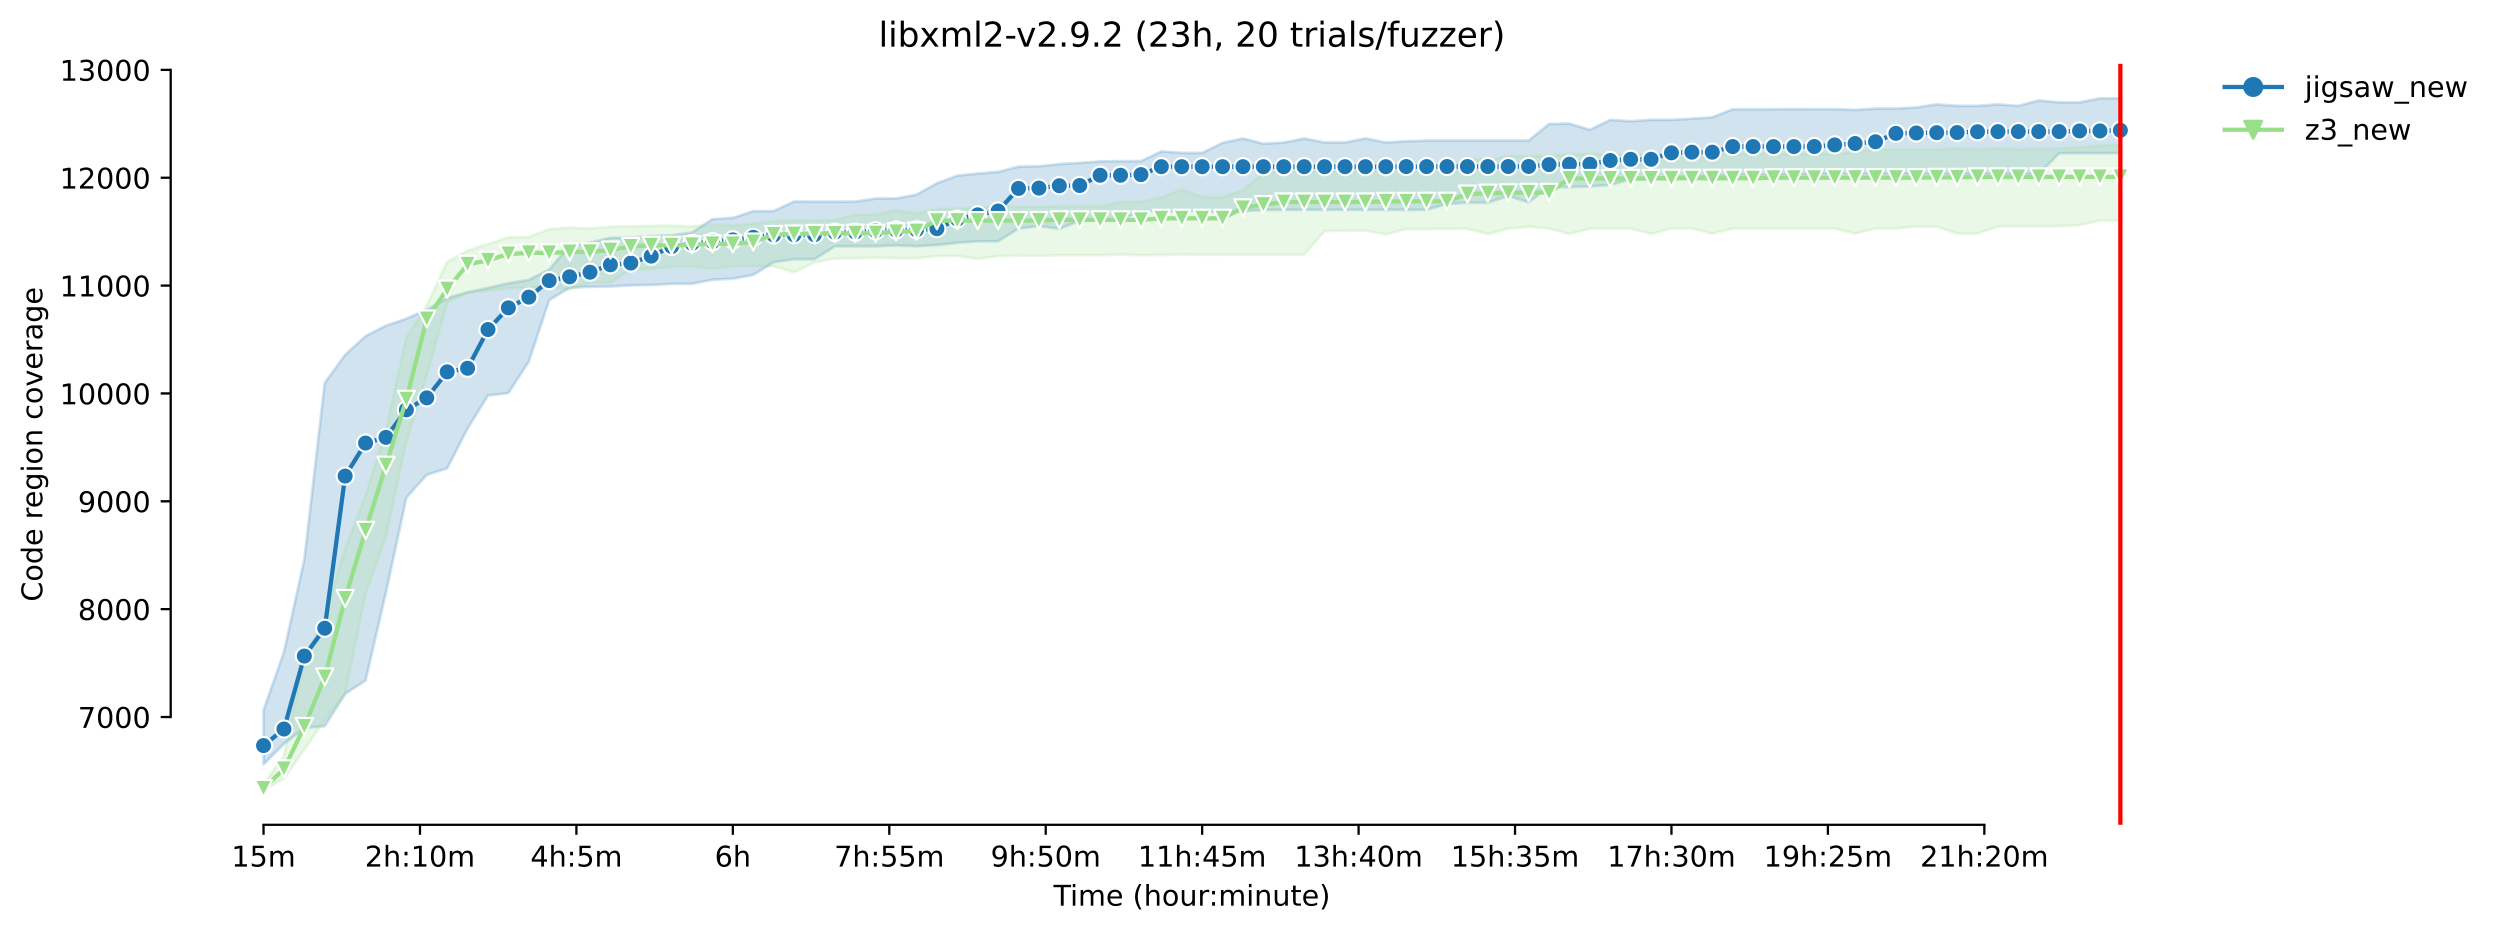 <?xml version="1.0" encoding="utf-8" standalone="no"?>
<!DOCTYPE svg PUBLIC "-//W3C//DTD SVG 1.1//EN"
  "http://www.w3.org/Graphics/SVG/1.1/DTD/svg11.dtd">
<!-- Created with matplotlib (https://matplotlib.org/) -->
<svg height="325.986pt" version="1.1" viewBox="0 0 874.22 325.986" width="874.22pt" xmlns="http://www.w3.org/2000/svg" xmlns:xlink="http://www.w3.org/1999/xlink">
 <defs>
  <style type="text/css">*{stroke-linecap:butt;stroke-linejoin:round;}</style>
 </defs>
 <g id="figure_1">
  <g id="patch_1">
   <path d="M 0 325.986 
L 874.22 325.986 
L 874.22 0 
L 0 0 
z
" style="fill:#ffffff;"/>
  </g>
  <g id="axes_1">
   <g id="patch_2">
    <path d="M 59.691 288.43 
L 773.931 288.43 
L 773.931 22.318 
L 59.691 22.318 
z
" style="fill:#ffffff;"/>
   </g>
   <g id="PolyCollection_1">
    <defs>
     <path d="M 92.156 -77.636 
L 92.156 -58.685 
L 99.291 -65.888 
L 106.427 -71.406 
L 113.562 -72.074 
L 120.697 -83.388 
L 127.832 -88.027 
L 134.968 -118.802 
L 142.103 -151.953 
L 149.238 -159.945 
L 156.373 -162.211 
L 163.509 -176.147 
L 170.644 -187.706 
L 177.779 -188.536 
L 184.915 -199.549 
L 192.05 -221.046 
L 199.185 -225.386 
L 206.32 -225.704 
L 213.456 -225.817 
L 220.591 -226.194 
L 227.726 -226.307 
L 234.861 -226.722 
L 241.997 -226.76 
L 249.132 -228.155 
L 256.267 -228.541 
L 263.402 -229.834 
L 270.538 -234.284 
L 277.673 -235.34 
L 284.808 -235.34 
L 291.943 -239.847 
L 299.079 -239.866 
L 306.214 -239.866 
L 313.349 -240.167 
L 320.485 -239.884 
L 327.62 -240.28 
L 334.755 -241.091 
L 341.89 -241.582 
L 349.026 -241.619 
L 356.161 -246.051 
L 363.296 -246.918 
L 370.431 -245.956 
L 377.567 -248.747 
L 384.702 -249.106 
L 391.837 -249.162 
L 398.972 -252.123 
L 406.108 -252.123 
L 413.243 -252.161 
L 420.378 -252.161 
L 427.514 -251.727 
L 434.649 -252.161 
L 441.784 -252.557 
L 448.919 -252.575 
L 456.055 -252.594 
L 463.19 -252.613 
L 470.325 -252.613 
L 477.46 -252.613 
L 484.596 -252.613 
L 491.731 -252.557 
L 498.866 -252.613 
L 506.001 -254.687 
L 513.137 -255.083 
L 520.272 -255.083 
L 527.407 -257.441 
L 534.542 -255.272 
L 541.678 -260.552 
L 548.813 -260.552 
L 555.948 -260.778 
L 563.084 -261.306 
L 570.219 -263.305 
L 577.354 -263.362 
L 584.489 -264.111 
L 591.625 -264.21 
L 598.76 -264.267 
L 605.895 -264.717 
L 613.03 -264.738 
L 620.166 -264.698 
L 627.301 -264.776 
L 634.436 -265.04 
L 641.571 -265.04 
L 648.707 -265.04 
L 655.842 -265.04 
L 662.977 -265.04 
L 670.113 -265.04 
L 677.248 -265.04 
L 684.383 -265.078 
L 691.518 -265.078 
L 698.654 -265.078 
L 705.789 -265.097 
L 712.924 -265.097 
L 720.059 -272.413 
L 727.195 -272.432 
L 734.33 -272.432 
L 741.465 -272.432 
L 741.465 -291.572 
L 741.465 -291.572 
L 734.33 -291.572 
L 727.195 -290.177 
L 720.059 -290.177 
L 712.924 -290.875 
L 705.789 -288.97 
L 698.654 -289.479 
L 691.518 -288.97 
L 684.383 -288.97 
L 677.248 -289.479 
L 670.113 -288.423 
L 662.977 -288.013 
L 655.842 -288.008 
L 648.707 -287.556 
L 641.571 -287.782 
L 634.436 -287.782 
L 627.301 -287.82 
L 620.166 -287.763 
L 613.03 -287.763 
L 605.895 -287.763 
L 598.76 -284.953 
L 591.625 -284.482 
L 584.489 -284.086 
L 577.354 -284.086 
L 570.219 -283.582 
L 563.084 -284.048 
L 555.948 -280.578 
L 548.813 -282.766 
L 541.678 -282.615 
L 534.542 -276.826 
L 527.407 -276.826 
L 520.272 -276.826 
L 513.137 -276.807 
L 506.001 -276.807 
L 498.866 -276.807 
L 491.731 -276.581 
L 484.596 -276.166 
L 477.46 -277.599 
L 470.325 -276.147 
L 463.19 -276.147 
L 456.055 -277.561 
L 448.919 -276.128 
L 441.784 -275.732 
L 434.649 -277.561 
L 427.514 -276.034 
L 420.378 -272.526 
L 413.243 -272.526 
L 406.108 -273.036 
L 398.972 -269.622 
L 391.837 -269.622 
L 384.702 -269.528 
L 377.567 -269.019 
L 370.431 -268.604 
L 363.296 -267.812 
L 356.161 -267.699 
L 349.026 -265.87 
L 341.89 -265.285 
L 334.755 -264.55 
L 327.62 -261.91 
L 320.485 -257.912 
L 313.349 -256.588 
L 306.214 -256.554 
L 299.079 -255.479 
L 291.943 -255.461 
L 284.808 -255.461 
L 277.673 -255.507 
L 270.538 -252.161 
L 263.402 -252.142 
L 256.267 -249.785 
L 249.132 -249.351 
L 241.997 -244.693 
L 234.861 -243.712 
L 227.726 -243.43 
L 220.591 -242.864 
L 213.456 -242.847 
L 206.32 -241.132 
L 199.185 -240.054 
L 192.05 -231.738 
L 184.915 -228.118 
L 177.779 -226.93 
L 170.644 -225.308 
L 163.509 -223.818 
L 156.373 -221.763 
L 149.238 -217.661 
L 142.103 -214.54 
L 134.968 -212.108 
L 127.832 -208.449 
L 120.697 -201.944 
L 113.562 -192.062 
L 106.427 -130.361 
L 99.291 -97.946 
L 92.156 -77.636 
z
" id="m9dc0e52537" style="stroke:#1f77b4;stroke-opacity:0.2;"/>
    </defs>
    <g clip-path="url(#p40e866158b)">
     <use style="fill:#1f77b4;fill-opacity:0.2;stroke:#1f77b4;stroke-opacity:0.2;" x="0" xlink:href="#m9dc0e52537" y="325.986"/>
    </g>
   </g>
   <g id="PolyCollection_2">
    <defs>
     <path d="M 92.156 -51.651 
L 92.156 -49.652 
L 99.291 -53.628 
L 106.427 -63.908 
L 113.562 -74.393 
L 120.697 -83.312 
L 127.832 -118.368 
L 134.968 -138.451 
L 142.103 -171.772 
L 149.238 -194.627 
L 156.373 -220.292 
L 163.509 -223.611 
L 170.644 -224.271 
L 177.779 -225.157 
L 184.915 -225.308 
L 192.05 -225.534 
L 199.185 -224.761 
L 206.32 -227.099 
L 213.456 -227.175 
L 220.591 -231.851 
L 227.726 -231.87 
L 234.861 -232.7 
L 241.997 -232.87 
L 249.132 -231.886 
L 256.267 -232.888 
L 263.402 -232.888 
L 270.538 -232.888 
L 277.673 -230.758 
L 284.808 -234.208 
L 291.943 -235.604 
L 299.079 -235.653 
L 306.214 -235.881 
L 313.349 -235.679 
L 320.485 -235.679 
L 327.62 -236.452 
L 334.755 -236.452 
L 341.89 -235.461 
L 349.026 -236.471 
L 356.161 -236.622 
L 363.296 -236.599 
L 370.431 -236.679 
L 377.567 -236.695 
L 384.702 -236.716 
L 391.837 -237.018 
L 398.972 -236.716 
L 406.108 -236.83 
L 413.243 -237.018 
L 420.378 -236.924 
L 427.514 -236.924 
L 434.649 -236.962 
L 441.784 -236.98 
L 448.919 -236.98 
L 456.055 -236.98 
L 463.19 -245.24 
L 470.325 -245.296 
L 477.46 -245.372 
L 484.596 -244.033 
L 491.731 -245.862 
L 498.866 -245.862 
L 506.001 -245.919 
L 513.137 -246.013 
L 520.272 -244.146 
L 527.407 -246.032 
L 534.542 -246.712 
L 541.678 -246.032 
L 548.813 -244.184 
L 555.948 -246.032 
L 563.084 -246.032 
L 570.219 -246.032 
L 577.354 -244.184 
L 584.489 -246.088 
L 591.625 -246.088 
L 598.76 -244.297 
L 605.895 -246.088 
L 613.03 -246.044 
L 620.166 -246.088 
L 627.301 -246.088 
L 634.436 -246.088 
L 641.571 -246.088 
L 648.707 -244.297 
L 655.842 -246.088 
L 662.977 -246.088 
L 670.113 -246.786 
L 677.248 -246.786 
L 684.383 -244.297 
L 691.518 -244.297 
L 698.654 -246.786 
L 705.789 -246.899 
L 712.924 -246.899 
L 720.059 -246.899 
L 727.195 -247.258 
L 734.33 -248.861 
L 741.465 -248.861 
L 741.465 -275.525 
L 741.465 -275.525 
L 734.33 -275.053 
L 727.195 -274.563 
L 720.059 -274.035 
L 712.924 -273.997 
L 705.789 -273.809 
L 698.654 -274.167 
L 691.518 -273.771 
L 684.383 -274.167 
L 677.248 -273.771 
L 670.113 -273.771 
L 662.977 -273.771 
L 655.842 -273.771 
L 648.707 -272.79 
L 641.571 -272.168 
L 634.436 -272.168 
L 627.301 -272.168 
L 620.166 -272.168 
L 613.03 -272.281 
L 605.895 -272.168 
L 598.76 -272.244 
L 591.625 -272.149 
L 584.489 -272.149 
L 577.354 -272.055 
L 570.219 -272.112 
L 563.084 -272.112 
L 555.948 -272.112 
L 548.813 -272.112 
L 541.678 -271.47 
L 534.542 -271.452 
L 527.407 -271.452 
L 520.272 -269.849 
L 513.137 -270.697 
L 506.001 -267.322 
L 498.866 -267.322 
L 491.731 -267.246 
L 484.596 -267.246 
L 477.46 -265.511 
L 470.325 -267.133 
L 463.19 -265.47 
L 456.055 -267.077 
L 448.919 -266.134 
L 441.784 -265.587 
L 434.649 -259.553 
L 427.514 -257.026 
L 420.378 -257.094 
L 413.243 -259.722 
L 406.108 -256.988 
L 398.972 -255.395 
L 391.837 -255.385 
L 384.702 -253.895 
L 377.567 -253.839 
L 370.431 -253.839 
L 363.296 -253.669 
L 356.161 -253.65 
L 349.026 -253.763 
L 341.89 -253.613 
L 334.755 -253.009 
L 327.62 -253.009 
L 320.485 -251.332 
L 313.349 -252.594 
L 306.214 -250.954 
L 299.079 -250.916 
L 291.943 -249.049 
L 284.808 -248.823 
L 277.673 -248.974 
L 270.538 -248.634 
L 263.402 -247.767 
L 256.267 -247.207 
L 249.132 -247.446 
L 241.997 -246.862 
L 234.861 -247.05 
L 227.726 -246.994 
L 220.591 -246.843 
L 213.456 -246.711 
L 206.32 -246.032 
L 199.185 -246.409 
L 192.05 -245.862 
L 184.915 -243.077 
L 177.779 -242.991 
L 170.644 -240.695 
L 163.509 -238.338 
L 156.373 -234.378 
L 149.238 -219.16 
L 142.103 -208.016 
L 134.968 -175.657 
L 127.832 -152.726 
L 120.697 -134.171 
L 113.562 -110.448 
L 106.427 -95.589 
L 99.291 -61.759 
L 92.156 -51.651 
z
" id="m4b7ce0daf8" style="stroke:#98df8a;stroke-opacity:0.2;"/>
    </defs>
    <g clip-path="url(#p40e866158b)">
     <use style="fill:#98df8a;fill-opacity:0.2;stroke:#98df8a;stroke-opacity:0.2;" x="0" xlink:href="#m4b7ce0daf8" y="325.986"/>
    </g>
   </g>
   <g id="matplotlib.axis_1">
    <g id="xtick_1">
     <g id="line2d_1">
      <defs>
       <path d="M 0 0 
L 0 3.5 
" id="mf11e7aea27" style="stroke:#000000;stroke-width:0.8;"/>
      </defs>
      <g>
       <use style="stroke:#000000;stroke-width:0.8;" x="92.156" xlink:href="#mf11e7aea27" y="288.43"/>
      </g>
     </g>
     <g id="text_1">
      <!-- 15m -->
      <g transform="translate(80.923 303.029)scale(0.1 -0.1)">
       <defs>
        <path d="M 12.406 8.297 
L 28.516 8.297 
L 28.516 63.922 
L 10.984 60.406 
L 10.984 69.391 
L 28.422 72.906 
L 38.281 72.906 
L 38.281 8.297 
L 54.391 8.297 
L 54.391 0 
L 12.406 0 
z
" id="DejaVuSans-49"/>
        <path d="M 10.797 72.906 
L 49.516 72.906 
L 49.516 64.594 
L 19.828 64.594 
L 19.828 46.734 
Q 21.969 47.469 24.109 47.828 
Q 26.266 48.188 28.422 48.188 
Q 40.625 48.188 47.75 41.5 
Q 54.891 34.812 54.891 23.391 
Q 54.891 11.625 47.562 5.094 
Q 40.234 -1.422 26.906 -1.422 
Q 22.312 -1.422 17.547 -0.641 
Q 12.797 0.141 7.719 1.703 
L 7.719 11.625 
Q 12.109 9.234 16.797 8.062 
Q 21.484 6.891 26.703 6.891 
Q 35.156 6.891 40.078 11.328 
Q 45.016 15.766 45.016 23.391 
Q 45.016 31 40.078 35.438 
Q 35.156 39.891 26.703 39.891 
Q 22.75 39.891 18.812 39.016 
Q 14.891 38.141 10.797 36.281 
z
" id="DejaVuSans-53"/>
        <path d="M 52 44.188 
Q 55.375 50.25 60.062 53.125 
Q 64.75 56 71.094 56 
Q 79.641 56 84.281 50.016 
Q 88.922 44.047 88.922 33.016 
L 88.922 0 
L 79.891 0 
L 79.891 32.719 
Q 79.891 40.578 77.094 44.375 
Q 74.312 48.188 68.609 48.188 
Q 61.625 48.188 57.562 43.547 
Q 53.516 38.922 53.516 30.906 
L 53.516 0 
L 44.484 0 
L 44.484 32.719 
Q 44.484 40.625 41.703 44.406 
Q 38.922 48.188 33.109 48.188 
Q 26.219 48.188 22.156 43.531 
Q 18.109 38.875 18.109 30.906 
L 18.109 0 
L 9.078 0 
L 9.078 54.688 
L 18.109 54.688 
L 18.109 46.188 
Q 21.188 51.219 25.484 53.609 
Q 29.781 56 35.688 56 
Q 41.656 56 45.828 52.969 
Q 50 49.953 52 44.188 
z
" id="DejaVuSans-109"/>
       </defs>
       <use xlink:href="#DejaVuSans-49"/>
       <use x="63.623" xlink:href="#DejaVuSans-53"/>
       <use x="127.246" xlink:href="#DejaVuSans-109"/>
      </g>
     </g>
    </g>
    <g id="xtick_2">
     <g id="line2d_2">
      <g>
       <use style="stroke:#000000;stroke-width:0.8;" x="146.86" xlink:href="#mf11e7aea27" y="288.43"/>
      </g>
     </g>
     <g id="text_2">
      <!-- 2h:10m -->
      <g transform="translate(127.593 303.029)scale(0.1 -0.1)">
       <defs>
        <path d="M 19.188 8.297 
L 53.609 8.297 
L 53.609 0 
L 7.328 0 
L 7.328 8.297 
Q 12.938 14.109 22.625 23.891 
Q 32.328 33.688 34.812 36.531 
Q 39.547 41.844 41.422 45.531 
Q 43.312 49.219 43.312 52.781 
Q 43.312 58.594 39.234 62.25 
Q 35.156 65.922 28.609 65.922 
Q 23.969 65.922 18.812 64.312 
Q 13.672 62.703 7.812 59.422 
L 7.812 69.391 
Q 13.766 71.781 18.938 73 
Q 24.125 74.219 28.422 74.219 
Q 39.75 74.219 46.484 68.547 
Q 53.219 62.891 53.219 53.422 
Q 53.219 48.922 51.531 44.891 
Q 49.859 40.875 45.406 35.406 
Q 44.188 33.984 37.641 27.219 
Q 31.109 20.453 19.188 8.297 
z
" id="DejaVuSans-50"/>
        <path d="M 54.891 33.016 
L 54.891 0 
L 45.906 0 
L 45.906 32.719 
Q 45.906 40.484 42.875 44.328 
Q 39.844 48.188 33.797 48.188 
Q 26.516 48.188 22.312 43.547 
Q 18.109 38.922 18.109 30.906 
L 18.109 0 
L 9.078 0 
L 9.078 75.984 
L 18.109 75.984 
L 18.109 46.188 
Q 21.344 51.125 25.703 53.562 
Q 30.078 56 35.797 56 
Q 45.219 56 50.047 50.172 
Q 54.891 44.344 54.891 33.016 
z
" id="DejaVuSans-104"/>
        <path d="M 11.719 12.406 
L 22.016 12.406 
L 22.016 0 
L 11.719 0 
z
M 11.719 51.703 
L 22.016 51.703 
L 22.016 39.312 
L 11.719 39.312 
z
" id="DejaVuSans-58"/>
        <path d="M 31.781 66.406 
Q 24.172 66.406 20.328 58.906 
Q 16.5 51.422 16.5 36.375 
Q 16.5 21.391 20.328 13.891 
Q 24.172 6.391 31.781 6.391 
Q 39.453 6.391 43.281 13.891 
Q 47.125 21.391 47.125 36.375 
Q 47.125 51.422 43.281 58.906 
Q 39.453 66.406 31.781 66.406 
z
M 31.781 74.219 
Q 44.047 74.219 50.516 64.516 
Q 56.984 54.828 56.984 36.375 
Q 56.984 17.969 50.516 8.266 
Q 44.047 -1.422 31.781 -1.422 
Q 19.531 -1.422 13.062 8.266 
Q 6.594 17.969 6.594 36.375 
Q 6.594 54.828 13.062 64.516 
Q 19.531 74.219 31.781 74.219 
z
" id="DejaVuSans-48"/>
       </defs>
       <use xlink:href="#DejaVuSans-50"/>
       <use x="63.623" xlink:href="#DejaVuSans-104"/>
       <use x="127.002" xlink:href="#DejaVuSans-58"/>
       <use x="160.693" xlink:href="#DejaVuSans-49"/>
       <use x="224.316" xlink:href="#DejaVuSans-48"/>
       <use x="287.939" xlink:href="#DejaVuSans-109"/>
      </g>
     </g>
    </g>
    <g id="xtick_3">
     <g id="line2d_3">
      <g>
       <use style="stroke:#000000;stroke-width:0.8;" x="201.563" xlink:href="#mf11e7aea27" y="288.43"/>
      </g>
     </g>
     <g id="text_3">
      <!-- 4h:5m -->
      <g transform="translate(185.478 303.029)scale(0.1 -0.1)">
       <defs>
        <path d="M 37.797 64.312 
L 12.891 25.391 
L 37.797 25.391 
z
M 35.203 72.906 
L 47.609 72.906 
L 47.609 25.391 
L 58.016 25.391 
L 58.016 17.188 
L 47.609 17.188 
L 47.609 0 
L 37.797 0 
L 37.797 17.188 
L 4.891 17.188 
L 4.891 26.703 
z
" id="DejaVuSans-52"/>
       </defs>
       <use xlink:href="#DejaVuSans-52"/>
       <use x="63.623" xlink:href="#DejaVuSans-104"/>
       <use x="127.002" xlink:href="#DejaVuSans-58"/>
       <use x="160.693" xlink:href="#DejaVuSans-53"/>
       <use x="224.316" xlink:href="#DejaVuSans-109"/>
      </g>
     </g>
    </g>
    <g id="xtick_4">
     <g id="line2d_4">
      <g>
       <use style="stroke:#000000;stroke-width:0.8;" x="256.267" xlink:href="#mf11e7aea27" y="288.43"/>
      </g>
     </g>
     <g id="text_4">
      <!-- 6h -->
      <g transform="translate(249.917 303.029)scale(0.1 -0.1)">
       <defs>
        <path d="M 33.016 40.375 
Q 26.375 40.375 22.484 35.828 
Q 18.609 31.297 18.609 23.391 
Q 18.609 15.531 22.484 10.953 
Q 26.375 6.391 33.016 6.391 
Q 39.656 6.391 43.531 10.953 
Q 47.406 15.531 47.406 23.391 
Q 47.406 31.297 43.531 35.828 
Q 39.656 40.375 33.016 40.375 
z
M 52.594 71.297 
L 52.594 62.312 
Q 48.875 64.062 45.094 64.984 
Q 41.312 65.922 37.594 65.922 
Q 27.828 65.922 22.672 59.328 
Q 17.531 52.734 16.797 39.406 
Q 19.672 43.656 24.016 45.922 
Q 28.375 48.188 33.594 48.188 
Q 44.578 48.188 50.953 41.516 
Q 57.328 34.859 57.328 23.391 
Q 57.328 12.156 50.688 5.359 
Q 44.047 -1.422 33.016 -1.422 
Q 20.359 -1.422 13.672 8.266 
Q 6.984 17.969 6.984 36.375 
Q 6.984 53.656 15.188 63.938 
Q 23.391 74.219 37.203 74.219 
Q 40.922 74.219 44.703 73.484 
Q 48.484 72.75 52.594 71.297 
z
" id="DejaVuSans-54"/>
       </defs>
       <use xlink:href="#DejaVuSans-54"/>
       <use x="63.623" xlink:href="#DejaVuSans-104"/>
      </g>
     </g>
    </g>
    <g id="xtick_5">
     <g id="line2d_5">
      <g>
       <use style="stroke:#000000;stroke-width:0.8;" x="310.971" xlink:href="#mf11e7aea27" y="288.43"/>
      </g>
     </g>
     <g id="text_5">
      <!-- 7h:55m -->
      <g transform="translate(291.704 303.029)scale(0.1 -0.1)">
       <defs>
        <path d="M 8.203 72.906 
L 55.078 72.906 
L 55.078 68.703 
L 28.609 0 
L 18.312 0 
L 43.219 64.594 
L 8.203 64.594 
z
" id="DejaVuSans-55"/>
       </defs>
       <use xlink:href="#DejaVuSans-55"/>
       <use x="63.623" xlink:href="#DejaVuSans-104"/>
       <use x="127.002" xlink:href="#DejaVuSans-58"/>
       <use x="160.693" xlink:href="#DejaVuSans-53"/>
       <use x="224.316" xlink:href="#DejaVuSans-53"/>
       <use x="287.939" xlink:href="#DejaVuSans-109"/>
      </g>
     </g>
    </g>
    <g id="xtick_6">
     <g id="line2d_6">
      <g>
       <use style="stroke:#000000;stroke-width:0.8;" x="365.675" xlink:href="#mf11e7aea27" y="288.43"/>
      </g>
     </g>
     <g id="text_6">
      <!-- 9h:50m -->
      <g transform="translate(346.407 303.029)scale(0.1 -0.1)">
       <defs>
        <path d="M 10.984 1.516 
L 10.984 10.5 
Q 14.703 8.734 18.5 7.812 
Q 22.312 6.891 25.984 6.891 
Q 35.75 6.891 40.891 13.453 
Q 46.047 20.016 46.781 33.406 
Q 43.953 29.203 39.594 26.953 
Q 35.25 24.703 29.984 24.703 
Q 19.047 24.703 12.672 31.312 
Q 6.297 37.938 6.297 49.422 
Q 6.297 60.641 12.938 67.422 
Q 19.578 74.219 30.609 74.219 
Q 43.266 74.219 49.922 64.516 
Q 56.594 54.828 56.594 36.375 
Q 56.594 19.141 48.406 8.859 
Q 40.234 -1.422 26.422 -1.422 
Q 22.703 -1.422 18.891 -0.688 
Q 15.094 0.047 10.984 1.516 
z
M 30.609 32.422 
Q 37.25 32.422 41.125 36.953 
Q 45.016 41.5 45.016 49.422 
Q 45.016 57.281 41.125 61.844 
Q 37.25 66.406 30.609 66.406 
Q 23.969 66.406 20.094 61.844 
Q 16.219 57.281 16.219 49.422 
Q 16.219 41.5 20.094 36.953 
Q 23.969 32.422 30.609 32.422 
z
" id="DejaVuSans-57"/>
       </defs>
       <use xlink:href="#DejaVuSans-57"/>
       <use x="63.623" xlink:href="#DejaVuSans-104"/>
       <use x="127.002" xlink:href="#DejaVuSans-58"/>
       <use x="160.693" xlink:href="#DejaVuSans-53"/>
       <use x="224.316" xlink:href="#DejaVuSans-48"/>
       <use x="287.939" xlink:href="#DejaVuSans-109"/>
      </g>
     </g>
    </g>
    <g id="xtick_7">
     <g id="line2d_7">
      <g>
       <use style="stroke:#000000;stroke-width:0.8;" x="420.378" xlink:href="#mf11e7aea27" y="288.43"/>
      </g>
     </g>
     <g id="text_7">
      <!-- 11h:45m -->
      <g transform="translate(397.93 303.029)scale(0.1 -0.1)">
       <use xlink:href="#DejaVuSans-49"/>
       <use x="63.623" xlink:href="#DejaVuSans-49"/>
       <use x="127.246" xlink:href="#DejaVuSans-104"/>
       <use x="190.625" xlink:href="#DejaVuSans-58"/>
       <use x="224.316" xlink:href="#DejaVuSans-52"/>
       <use x="287.939" xlink:href="#DejaVuSans-53"/>
       <use x="351.562" xlink:href="#DejaVuSans-109"/>
      </g>
     </g>
    </g>
    <g id="xtick_8">
     <g id="line2d_8">
      <g>
       <use style="stroke:#000000;stroke-width:0.8;" x="475.082" xlink:href="#mf11e7aea27" y="288.43"/>
      </g>
     </g>
     <g id="text_8">
      <!-- 13h:40m -->
      <g transform="translate(452.634 303.029)scale(0.1 -0.1)">
       <defs>
        <path d="M 40.578 39.312 
Q 47.656 37.797 51.625 33 
Q 55.609 28.219 55.609 21.188 
Q 55.609 10.406 48.188 4.484 
Q 40.766 -1.422 27.094 -1.422 
Q 22.516 -1.422 17.656 -0.516 
Q 12.797 0.391 7.625 2.203 
L 7.625 11.719 
Q 11.719 9.328 16.594 8.109 
Q 21.484 6.891 26.812 6.891 
Q 36.078 6.891 40.938 10.547 
Q 45.797 14.203 45.797 21.188 
Q 45.797 27.641 41.281 31.266 
Q 36.766 34.906 28.719 34.906 
L 20.219 34.906 
L 20.219 43.016 
L 29.109 43.016 
Q 36.375 43.016 40.234 45.922 
Q 44.094 48.828 44.094 54.297 
Q 44.094 59.906 40.109 62.906 
Q 36.141 65.922 28.719 65.922 
Q 24.656 65.922 20.016 65.031 
Q 15.375 64.156 9.812 62.312 
L 9.812 71.094 
Q 15.438 72.656 20.344 73.438 
Q 25.25 74.219 29.594 74.219 
Q 40.828 74.219 47.359 69.109 
Q 53.906 64.016 53.906 55.328 
Q 53.906 49.266 50.438 45.094 
Q 46.969 40.922 40.578 39.312 
z
" id="DejaVuSans-51"/>
       </defs>
       <use xlink:href="#DejaVuSans-49"/>
       <use x="63.623" xlink:href="#DejaVuSans-51"/>
       <use x="127.246" xlink:href="#DejaVuSans-104"/>
       <use x="190.625" xlink:href="#DejaVuSans-58"/>
       <use x="224.316" xlink:href="#DejaVuSans-52"/>
       <use x="287.939" xlink:href="#DejaVuSans-48"/>
       <use x="351.562" xlink:href="#DejaVuSans-109"/>
      </g>
     </g>
    </g>
    <g id="xtick_9">
     <g id="line2d_9">
      <g>
       <use style="stroke:#000000;stroke-width:0.8;" x="529.786" xlink:href="#mf11e7aea27" y="288.43"/>
      </g>
     </g>
     <g id="text_9">
      <!-- 15h:35m -->
      <g transform="translate(507.337 303.029)scale(0.1 -0.1)">
       <use xlink:href="#DejaVuSans-49"/>
       <use x="63.623" xlink:href="#DejaVuSans-53"/>
       <use x="127.246" xlink:href="#DejaVuSans-104"/>
       <use x="190.625" xlink:href="#DejaVuSans-58"/>
       <use x="224.316" xlink:href="#DejaVuSans-51"/>
       <use x="287.939" xlink:href="#DejaVuSans-53"/>
       <use x="351.562" xlink:href="#DejaVuSans-109"/>
      </g>
     </g>
    </g>
    <g id="xtick_10">
     <g id="line2d_10">
      <g>
       <use style="stroke:#000000;stroke-width:0.8;" x="584.489" xlink:href="#mf11e7aea27" y="288.43"/>
      </g>
     </g>
     <g id="text_10">
      <!-- 17h:30m -->
      <g transform="translate(562.041 303.029)scale(0.1 -0.1)">
       <use xlink:href="#DejaVuSans-49"/>
       <use x="63.623" xlink:href="#DejaVuSans-55"/>
       <use x="127.246" xlink:href="#DejaVuSans-104"/>
       <use x="190.625" xlink:href="#DejaVuSans-58"/>
       <use x="224.316" xlink:href="#DejaVuSans-51"/>
       <use x="287.939" xlink:href="#DejaVuSans-48"/>
       <use x="351.562" xlink:href="#DejaVuSans-109"/>
      </g>
     </g>
    </g>
    <g id="xtick_11">
     <g id="line2d_11">
      <g>
       <use style="stroke:#000000;stroke-width:0.8;" x="639.193" xlink:href="#mf11e7aea27" y="288.43"/>
      </g>
     </g>
     <g id="text_11">
      <!-- 19h:25m -->
      <g transform="translate(616.745 303.029)scale(0.1 -0.1)">
       <use xlink:href="#DejaVuSans-49"/>
       <use x="63.623" xlink:href="#DejaVuSans-57"/>
       <use x="127.246" xlink:href="#DejaVuSans-104"/>
       <use x="190.625" xlink:href="#DejaVuSans-58"/>
       <use x="224.316" xlink:href="#DejaVuSans-50"/>
       <use x="287.939" xlink:href="#DejaVuSans-53"/>
       <use x="351.562" xlink:href="#DejaVuSans-109"/>
      </g>
     </g>
    </g>
    <g id="xtick_12">
     <g id="line2d_12">
      <g>
       <use style="stroke:#000000;stroke-width:0.8;" x="693.897" xlink:href="#mf11e7aea27" y="288.43"/>
      </g>
     </g>
     <g id="text_12">
      <!-- 21h:20m -->
      <g transform="translate(671.448 303.029)scale(0.1 -0.1)">
       <use xlink:href="#DejaVuSans-50"/>
       <use x="63.623" xlink:href="#DejaVuSans-49"/>
       <use x="127.246" xlink:href="#DejaVuSans-104"/>
       <use x="190.625" xlink:href="#DejaVuSans-58"/>
       <use x="224.316" xlink:href="#DejaVuSans-50"/>
       <use x="287.939" xlink:href="#DejaVuSans-48"/>
       <use x="351.562" xlink:href="#DejaVuSans-109"/>
      </g>
     </g>
    </g>
    <g id="text_13">
     <!-- Time (hour:minute) -->
     <g transform="translate(368.404 316.707)scale(0.1 -0.1)">
      <defs>
       <path d="M -0.297 72.906 
L 61.375 72.906 
L 61.375 64.594 
L 35.5 64.594 
L 35.5 0 
L 25.594 0 
L 25.594 64.594 
L -0.297 64.594 
z
" id="DejaVuSans-84"/>
       <path d="M 9.422 54.688 
L 18.406 54.688 
L 18.406 0 
L 9.422 0 
z
M 9.422 75.984 
L 18.406 75.984 
L 18.406 64.594 
L 9.422 64.594 
z
" id="DejaVuSans-105"/>
       <path d="M 56.203 29.594 
L 56.203 25.203 
L 14.891 25.203 
Q 15.484 15.922 20.484 11.062 
Q 25.484 6.203 34.422 6.203 
Q 39.594 6.203 44.453 7.469 
Q 49.312 8.734 54.109 11.281 
L 54.109 2.781 
Q 49.266 0.734 44.188 -0.344 
Q 39.109 -1.422 33.891 -1.422 
Q 20.797 -1.422 13.156 6.188 
Q 5.516 13.812 5.516 26.812 
Q 5.516 40.234 12.766 48.109 
Q 20.016 56 32.328 56 
Q 43.359 56 49.781 48.891 
Q 56.203 41.797 56.203 29.594 
z
M 47.219 32.234 
Q 47.125 39.594 43.094 43.984 
Q 39.062 48.391 32.422 48.391 
Q 24.906 48.391 20.391 44.141 
Q 15.875 39.891 15.188 32.172 
z
" id="DejaVuSans-101"/>
       <path id="DejaVuSans-32"/>
       <path d="M 31 75.875 
Q 24.469 64.656 21.281 53.656 
Q 18.109 42.672 18.109 31.391 
Q 18.109 20.125 21.312 9.062 
Q 24.516 -2 31 -13.188 
L 23.188 -13.188 
Q 15.875 -1.703 12.234 9.375 
Q 8.594 20.453 8.594 31.391 
Q 8.594 42.281 12.203 53.312 
Q 15.828 64.359 23.188 75.875 
z
" id="DejaVuSans-40"/>
       <path d="M 30.609 48.391 
Q 23.391 48.391 19.188 42.75 
Q 14.984 37.109 14.984 27.297 
Q 14.984 17.484 19.156 11.844 
Q 23.344 6.203 30.609 6.203 
Q 37.797 6.203 41.984 11.859 
Q 46.188 17.531 46.188 27.297 
Q 46.188 37.016 41.984 42.703 
Q 37.797 48.391 30.609 48.391 
z
M 30.609 56 
Q 42.328 56 49.016 48.375 
Q 55.719 40.766 55.719 27.297 
Q 55.719 13.875 49.016 6.219 
Q 42.328 -1.422 30.609 -1.422 
Q 18.844 -1.422 12.172 6.219 
Q 5.516 13.875 5.516 27.297 
Q 5.516 40.766 12.172 48.375 
Q 18.844 56 30.609 56 
z
" id="DejaVuSans-111"/>
       <path d="M 8.5 21.578 
L 8.5 54.688 
L 17.484 54.688 
L 17.484 21.922 
Q 17.484 14.156 20.5 10.266 
Q 23.531 6.391 29.594 6.391 
Q 36.859 6.391 41.078 11.031 
Q 45.312 15.672 45.312 23.688 
L 45.312 54.688 
L 54.297 54.688 
L 54.297 0 
L 45.312 0 
L 45.312 8.406 
Q 42.047 3.422 37.719 1 
Q 33.406 -1.422 27.688 -1.422 
Q 18.266 -1.422 13.375 4.438 
Q 8.5 10.297 8.5 21.578 
z
M 31.109 56 
z
" id="DejaVuSans-117"/>
       <path d="M 41.109 46.297 
Q 39.594 47.172 37.812 47.578 
Q 36.031 48 33.891 48 
Q 26.266 48 22.188 43.047 
Q 18.109 38.094 18.109 28.812 
L 18.109 0 
L 9.078 0 
L 9.078 54.688 
L 18.109 54.688 
L 18.109 46.188 
Q 20.953 51.172 25.484 53.578 
Q 30.031 56 36.531 56 
Q 37.453 56 38.578 55.875 
Q 39.703 55.766 41.062 55.516 
z
" id="DejaVuSans-114"/>
       <path d="M 54.891 33.016 
L 54.891 0 
L 45.906 0 
L 45.906 32.719 
Q 45.906 40.484 42.875 44.328 
Q 39.844 48.188 33.797 48.188 
Q 26.516 48.188 22.312 43.547 
Q 18.109 38.922 18.109 30.906 
L 18.109 0 
L 9.078 0 
L 9.078 54.688 
L 18.109 54.688 
L 18.109 46.188 
Q 21.344 51.125 25.703 53.562 
Q 30.078 56 35.797 56 
Q 45.219 56 50.047 50.172 
Q 54.891 44.344 54.891 33.016 
z
" id="DejaVuSans-110"/>
       <path d="M 18.312 70.219 
L 18.312 54.688 
L 36.812 54.688 
L 36.812 47.703 
L 18.312 47.703 
L 18.312 18.016 
Q 18.312 11.328 20.141 9.422 
Q 21.969 7.516 27.594 7.516 
L 36.812 7.516 
L 36.812 0 
L 27.594 0 
Q 17.188 0 13.234 3.875 
Q 9.281 7.766 9.281 18.016 
L 9.281 47.703 
L 2.688 47.703 
L 2.688 54.688 
L 9.281 54.688 
L 9.281 70.219 
z
" id="DejaVuSans-116"/>
       <path d="M 8.016 75.875 
L 15.828 75.875 
Q 23.141 64.359 26.781 53.312 
Q 30.422 42.281 30.422 31.391 
Q 30.422 20.453 26.781 9.375 
Q 23.141 -1.703 15.828 -13.188 
L 8.016 -13.188 
Q 14.5 -2 17.703 9.062 
Q 20.906 20.125 20.906 31.391 
Q 20.906 42.672 17.703 53.656 
Q 14.5 64.656 8.016 75.875 
z
" id="DejaVuSans-41"/>
      </defs>
      <use xlink:href="#DejaVuSans-84"/>
      <use x="57.959" xlink:href="#DejaVuSans-105"/>
      <use x="85.742" xlink:href="#DejaVuSans-109"/>
      <use x="183.154" xlink:href="#DejaVuSans-101"/>
      <use x="244.678" xlink:href="#DejaVuSans-32"/>
      <use x="276.465" xlink:href="#DejaVuSans-40"/>
      <use x="315.479" xlink:href="#DejaVuSans-104"/>
      <use x="378.857" xlink:href="#DejaVuSans-111"/>
      <use x="440.039" xlink:href="#DejaVuSans-117"/>
      <use x="503.418" xlink:href="#DejaVuSans-114"/>
      <use x="542.781" xlink:href="#DejaVuSans-58"/>
      <use x="576.473" xlink:href="#DejaVuSans-109"/>
      <use x="673.885" xlink:href="#DejaVuSans-105"/>
      <use x="701.668" xlink:href="#DejaVuSans-110"/>
      <use x="765.047" xlink:href="#DejaVuSans-117"/>
      <use x="828.426" xlink:href="#DejaVuSans-116"/>
      <use x="867.635" xlink:href="#DejaVuSans-101"/>
      <use x="929.158" xlink:href="#DejaVuSans-41"/>
     </g>
    </g>
   </g>
   <g id="matplotlib.axis_2">
    <g id="ytick_1">
     <g id="line2d_13">
      <defs>
       <path d="M 0 0 
L -3.5 0 
" id="m2052c40274" style="stroke:#000000;stroke-width:0.8;"/>
      </defs>
      <g>
       <use style="stroke:#000000;stroke-width:0.8;" x="59.691" xlink:href="#m2052c40274" y="250.726"/>
      </g>
     </g>
     <g id="text_14">
      <!-- 7000 -->
      <g transform="translate(27.241 254.525)scale(0.1 -0.1)">
       <use xlink:href="#DejaVuSans-55"/>
       <use x="63.623" xlink:href="#DejaVuSans-48"/>
       <use x="127.246" xlink:href="#DejaVuSans-48"/>
       <use x="190.869" xlink:href="#DejaVuSans-48"/>
      </g>
     </g>
    </g>
    <g id="ytick_2">
     <g id="line2d_14">
      <g>
       <use style="stroke:#000000;stroke-width:0.8;" x="59.691" xlink:href="#m2052c40274" y="213.011"/>
      </g>
     </g>
     <g id="text_15">
      <!-- 8000 -->
      <g transform="translate(27.241 216.811)scale(0.1 -0.1)">
       <defs>
        <path d="M 31.781 34.625 
Q 24.75 34.625 20.719 30.859 
Q 16.703 27.094 16.703 20.516 
Q 16.703 13.922 20.719 10.156 
Q 24.75 6.391 31.781 6.391 
Q 38.812 6.391 42.859 10.172 
Q 46.922 13.969 46.922 20.516 
Q 46.922 27.094 42.891 30.859 
Q 38.875 34.625 31.781 34.625 
z
M 21.922 38.812 
Q 15.578 40.375 12.031 44.719 
Q 8.5 49.078 8.5 55.328 
Q 8.5 64.062 14.719 69.141 
Q 20.953 74.219 31.781 74.219 
Q 42.672 74.219 48.875 69.141 
Q 55.078 64.062 55.078 55.328 
Q 55.078 49.078 51.531 44.719 
Q 48 40.375 41.703 38.812 
Q 48.828 37.156 52.797 32.312 
Q 56.781 27.484 56.781 20.516 
Q 56.781 9.906 50.312 4.234 
Q 43.844 -1.422 31.781 -1.422 
Q 19.734 -1.422 13.25 4.234 
Q 6.781 9.906 6.781 20.516 
Q 6.781 27.484 10.781 32.312 
Q 14.797 37.156 21.922 38.812 
z
M 18.312 54.391 
Q 18.312 48.734 21.844 45.562 
Q 25.391 42.391 31.781 42.391 
Q 38.141 42.391 41.719 45.562 
Q 45.312 48.734 45.312 54.391 
Q 45.312 60.062 41.719 63.234 
Q 38.141 66.406 31.781 66.406 
Q 25.391 66.406 21.844 63.234 
Q 18.312 60.062 18.312 54.391 
z
" id="DejaVuSans-56"/>
       </defs>
       <use xlink:href="#DejaVuSans-56"/>
       <use x="63.623" xlink:href="#DejaVuSans-48"/>
       <use x="127.246" xlink:href="#DejaVuSans-48"/>
       <use x="190.869" xlink:href="#DejaVuSans-48"/>
      </g>
     </g>
    </g>
    <g id="ytick_3">
     <g id="line2d_15">
      <g>
       <use style="stroke:#000000;stroke-width:0.8;" x="59.691" xlink:href="#m2052c40274" y="175.297"/>
      </g>
     </g>
     <g id="text_16">
      <!-- 9000 -->
      <g transform="translate(27.241 179.096)scale(0.1 -0.1)">
       <use xlink:href="#DejaVuSans-57"/>
       <use x="63.623" xlink:href="#DejaVuSans-48"/>
       <use x="127.246" xlink:href="#DejaVuSans-48"/>
       <use x="190.869" xlink:href="#DejaVuSans-48"/>
      </g>
     </g>
    </g>
    <g id="ytick_4">
     <g id="line2d_16">
      <g>
       <use style="stroke:#000000;stroke-width:0.8;" x="59.691" xlink:href="#m2052c40274" y="137.582"/>
      </g>
     </g>
     <g id="text_17">
      <!-- 10000 -->
      <g transform="translate(20.878 141.382)scale(0.1 -0.1)">
       <use xlink:href="#DejaVuSans-49"/>
       <use x="63.623" xlink:href="#DejaVuSans-48"/>
       <use x="127.246" xlink:href="#DejaVuSans-48"/>
       <use x="190.869" xlink:href="#DejaVuSans-48"/>
       <use x="254.492" xlink:href="#DejaVuSans-48"/>
      </g>
     </g>
    </g>
    <g id="ytick_5">
     <g id="line2d_17">
      <g>
       <use style="stroke:#000000;stroke-width:0.8;" x="59.691" xlink:href="#m2052c40274" y="99.868"/>
      </g>
     </g>
     <g id="text_18">
      <!-- 11000 -->
      <g transform="translate(20.878 103.667)scale(0.1 -0.1)">
       <use xlink:href="#DejaVuSans-49"/>
       <use x="63.623" xlink:href="#DejaVuSans-49"/>
       <use x="127.246" xlink:href="#DejaVuSans-48"/>
       <use x="190.869" xlink:href="#DejaVuSans-48"/>
       <use x="254.492" xlink:href="#DejaVuSans-48"/>
      </g>
     </g>
    </g>
    <g id="ytick_6">
     <g id="line2d_18">
      <g>
       <use style="stroke:#000000;stroke-width:0.8;" x="59.691" xlink:href="#m2052c40274" y="62.153"/>
      </g>
     </g>
     <g id="text_19">
      <!-- 12000 -->
      <g transform="translate(20.878 65.952)scale(0.1 -0.1)">
       <use xlink:href="#DejaVuSans-49"/>
       <use x="63.623" xlink:href="#DejaVuSans-50"/>
       <use x="127.246" xlink:href="#DejaVuSans-48"/>
       <use x="190.869" xlink:href="#DejaVuSans-48"/>
       <use x="254.492" xlink:href="#DejaVuSans-48"/>
      </g>
     </g>
    </g>
    <g id="ytick_7">
     <g id="line2d_19">
      <g>
       <use style="stroke:#000000;stroke-width:0.8;" x="59.691" xlink:href="#m2052c40274" y="24.439"/>
      </g>
     </g>
     <g id="text_20">
      <!-- 13000 -->
      <g transform="translate(20.878 28.238)scale(0.1 -0.1)">
       <use xlink:href="#DejaVuSans-49"/>
       <use x="63.623" xlink:href="#DejaVuSans-51"/>
       <use x="127.246" xlink:href="#DejaVuSans-48"/>
       <use x="190.869" xlink:href="#DejaVuSans-48"/>
       <use x="254.492" xlink:href="#DejaVuSans-48"/>
      </g>
     </g>
    </g>
    <g id="text_21">
     <!-- Code region coverage -->
     <g transform="translate(14.798 210.38)rotate(-90)scale(0.1 -0.1)">
      <defs>
       <path d="M 64.406 67.281 
L 64.406 56.891 
Q 59.422 61.531 53.781 63.812 
Q 48.141 66.109 41.797 66.109 
Q 29.297 66.109 22.656 58.469 
Q 16.016 50.828 16.016 36.375 
Q 16.016 21.969 22.656 14.328 
Q 29.297 6.688 41.797 6.688 
Q 48.141 6.688 53.781 8.984 
Q 59.422 11.281 64.406 15.922 
L 64.406 5.609 
Q 59.234 2.094 53.438 0.328 
Q 47.656 -1.422 41.219 -1.422 
Q 24.656 -1.422 15.125 8.703 
Q 5.609 18.844 5.609 36.375 
Q 5.609 53.953 15.125 64.078 
Q 24.656 74.219 41.219 74.219 
Q 47.75 74.219 53.531 72.484 
Q 59.328 70.75 64.406 67.281 
z
" id="DejaVuSans-67"/>
       <path d="M 45.406 46.391 
L 45.406 75.984 
L 54.391 75.984 
L 54.391 0 
L 45.406 0 
L 45.406 8.203 
Q 42.578 3.328 38.25 0.953 
Q 33.938 -1.422 27.875 -1.422 
Q 17.969 -1.422 11.734 6.484 
Q 5.516 14.406 5.516 27.297 
Q 5.516 40.188 11.734 48.094 
Q 17.969 56 27.875 56 
Q 33.938 56 38.25 53.625 
Q 42.578 51.266 45.406 46.391 
z
M 14.797 27.297 
Q 14.797 17.391 18.875 11.75 
Q 22.953 6.109 30.078 6.109 
Q 37.203 6.109 41.297 11.75 
Q 45.406 17.391 45.406 27.297 
Q 45.406 37.203 41.297 42.844 
Q 37.203 48.484 30.078 48.484 
Q 22.953 48.484 18.875 42.844 
Q 14.797 37.203 14.797 27.297 
z
" id="DejaVuSans-100"/>
       <path d="M 45.406 27.984 
Q 45.406 37.75 41.375 43.109 
Q 37.359 48.484 30.078 48.484 
Q 22.859 48.484 18.828 43.109 
Q 14.797 37.75 14.797 27.984 
Q 14.797 18.266 18.828 12.891 
Q 22.859 7.516 30.078 7.516 
Q 37.359 7.516 41.375 12.891 
Q 45.406 18.266 45.406 27.984 
z
M 54.391 6.781 
Q 54.391 -7.172 48.188 -13.984 
Q 42 -20.797 29.203 -20.797 
Q 24.469 -20.797 20.266 -20.094 
Q 16.062 -19.391 12.109 -17.922 
L 12.109 -9.188 
Q 16.062 -11.328 19.922 -12.344 
Q 23.781 -13.375 27.781 -13.375 
Q 36.625 -13.375 41.016 -8.766 
Q 45.406 -4.156 45.406 5.172 
L 45.406 9.625 
Q 42.625 4.781 38.281 2.391 
Q 33.938 0 27.875 0 
Q 17.828 0 11.672 7.656 
Q 5.516 15.328 5.516 27.984 
Q 5.516 40.672 11.672 48.328 
Q 17.828 56 27.875 56 
Q 33.938 56 38.281 53.609 
Q 42.625 51.219 45.406 46.391 
L 45.406 54.688 
L 54.391 54.688 
z
" id="DejaVuSans-103"/>
       <path d="M 48.781 52.594 
L 48.781 44.188 
Q 44.969 46.297 41.141 47.344 
Q 37.312 48.391 33.406 48.391 
Q 24.656 48.391 19.812 42.844 
Q 14.984 37.312 14.984 27.297 
Q 14.984 17.281 19.812 11.734 
Q 24.656 6.203 33.406 6.203 
Q 37.312 6.203 41.141 7.25 
Q 44.969 8.297 48.781 10.406 
L 48.781 2.094 
Q 45.016 0.344 40.984 -0.531 
Q 36.969 -1.422 32.422 -1.422 
Q 20.062 -1.422 12.781 6.344 
Q 5.516 14.109 5.516 27.297 
Q 5.516 40.672 12.859 48.328 
Q 20.219 56 33.016 56 
Q 37.156 56 41.109 55.141 
Q 45.062 54.297 48.781 52.594 
z
" id="DejaVuSans-99"/>
       <path d="M 2.984 54.688 
L 12.5 54.688 
L 29.594 8.797 
L 46.688 54.688 
L 56.203 54.688 
L 35.688 0 
L 23.484 0 
z
" id="DejaVuSans-118"/>
       <path d="M 34.281 27.484 
Q 23.391 27.484 19.188 25 
Q 14.984 22.516 14.984 16.5 
Q 14.984 11.719 18.141 8.906 
Q 21.297 6.109 26.703 6.109 
Q 34.188 6.109 38.703 11.406 
Q 43.219 16.703 43.219 25.484 
L 43.219 27.484 
z
M 52.203 31.203 
L 52.203 0 
L 43.219 0 
L 43.219 8.297 
Q 40.141 3.328 35.547 0.953 
Q 30.953 -1.422 24.312 -1.422 
Q 15.922 -1.422 10.953 3.297 
Q 6 8.016 6 15.922 
Q 6 25.141 12.172 29.828 
Q 18.359 34.516 30.609 34.516 
L 43.219 34.516 
L 43.219 35.406 
Q 43.219 41.609 39.141 45 
Q 35.062 48.391 27.688 48.391 
Q 23 48.391 18.547 47.266 
Q 14.109 46.141 10.016 43.891 
L 10.016 52.203 
Q 14.938 54.109 19.578 55.047 
Q 24.219 56 28.609 56 
Q 40.484 56 46.344 49.844 
Q 52.203 43.703 52.203 31.203 
z
" id="DejaVuSans-97"/>
      </defs>
      <use xlink:href="#DejaVuSans-67"/>
      <use x="69.824" xlink:href="#DejaVuSans-111"/>
      <use x="131.006" xlink:href="#DejaVuSans-100"/>
      <use x="194.482" xlink:href="#DejaVuSans-101"/>
      <use x="256.006" xlink:href="#DejaVuSans-32"/>
      <use x="287.793" xlink:href="#DejaVuSans-114"/>
      <use x="326.656" xlink:href="#DejaVuSans-101"/>
      <use x="388.18" xlink:href="#DejaVuSans-103"/>
      <use x="451.656" xlink:href="#DejaVuSans-105"/>
      <use x="479.439" xlink:href="#DejaVuSans-111"/>
      <use x="540.621" xlink:href="#DejaVuSans-110"/>
      <use x="604" xlink:href="#DejaVuSans-32"/>
      <use x="635.787" xlink:href="#DejaVuSans-99"/>
      <use x="690.768" xlink:href="#DejaVuSans-111"/>
      <use x="751.949" xlink:href="#DejaVuSans-118"/>
      <use x="811.129" xlink:href="#DejaVuSans-101"/>
      <use x="872.652" xlink:href="#DejaVuSans-114"/>
      <use x="913.766" xlink:href="#DejaVuSans-97"/>
      <use x="975.045" xlink:href="#DejaVuSans-103"/>
      <use x="1038.521" xlink:href="#DejaVuSans-101"/>
     </g>
    </g>
   </g>
   <g id="line2d_20">
    <path clip-path="url(#p40e866158b)" d="M 92.156 260.72 
L 99.291 254.931 
L 106.427 229.417 
L 113.562 219.687 
L 120.697 166.472 
L 127.832 154.931 
L 134.968 152.932 
L 142.103 143.315 
L 149.238 139.129 
L 156.373 130.039 
L 163.509 128.776 
L 170.644 115.236 
L 177.779 107.637 
L 184.915 103.903 
L 192.05 98.133 
L 199.185 96.794 
L 206.32 95.191 
L 213.456 92.589 
L 220.591 91.985 
L 227.726 89.572 
L 234.861 86.196 
L 241.997 85.121 
L 249.132 84.518 
L 256.267 83.877 
L 263.402 82.99 
L 270.538 82.161 
L 277.673 82.085 
L 284.808 82.066 
L 291.943 81.218 
L 299.079 81.18 
L 306.214 80.709 
L 313.349 80.426 
L 320.485 80.369 
L 327.62 79.973 
L 334.755 76.636 
L 341.89 75.127 
L 349.026 73.788 
L 356.161 65.887 
L 363.296 65.774 
L 370.431 64.944 
L 377.567 64.869 
L 384.702 61.286 
L 391.837 61.286 
L 398.972 61.059 
L 406.108 58.287 
L 413.243 58.287 
L 420.378 58.287 
L 427.514 58.287 
L 434.649 58.287 
L 441.784 58.287 
L 448.919 58.287 
L 456.055 58.287 
L 463.19 58.287 
L 470.325 58.287 
L 477.46 58.287 
L 484.596 58.287 
L 491.731 58.25 
L 498.866 58.25 
L 506.001 58.231 
L 513.137 58.231 
L 520.272 58.231 
L 527.407 58.231 
L 534.542 58.212 
L 541.678 57.552 
L 548.813 57.42 
L 555.948 57.42 
L 563.084 56.119 
L 570.219 55.704 
L 577.354 55.704 
L 584.489 53.441 
L 591.625 53.215 
L 598.76 53.215 
L 605.895 51.254 
L 613.03 51.254 
L 620.166 51.254 
L 627.301 51.254 
L 634.436 51.235 
L 641.571 50.669 
L 648.707 50.179 
L 655.842 49.575 
L 662.977 46.634 
L 670.113 46.502 
L 677.248 46.388 
L 684.383 46.351 
L 691.518 46.068 
L 698.654 46.03 
L 705.789 46.011 
L 712.924 46.011 
L 720.059 46.011 
L 727.195 45.785 
L 734.33 45.785 
L 741.465 45.559 
" style="fill:none;stroke:#1f77b4;stroke-linecap:square;stroke-width:1.5;"/>
    <defs>
     <path d="M 0 3 
C 0.796 3 1.559 2.684 2.121 2.121 
C 2.684 1.559 3 0.796 3 0 
C 3 -0.796 2.684 -1.559 2.121 -2.121 
C 1.559 -2.684 0.796 -3 0 -3 
C -0.796 -3 -1.559 -2.684 -2.121 -2.121 
C -2.684 -1.559 -3 -0.796 -3 0 
C -3 0.796 -2.684 1.559 -2.121 2.121 
C -1.559 2.684 -0.796 3 0 3 
z
" id="m1f73b35746" style="stroke:#ffffff;stroke-width:0.75;"/>
    </defs>
    <g clip-path="url(#p40e866158b)">
     <use style="fill:#1f77b4;stroke:#ffffff;stroke-width:0.75;" x="92.156" xlink:href="#m1f73b35746" y="260.72"/>
     <use style="fill:#1f77b4;stroke:#ffffff;stroke-width:0.75;" x="99.291" xlink:href="#m1f73b35746" y="254.931"/>
     <use style="fill:#1f77b4;stroke:#ffffff;stroke-width:0.75;" x="106.427" xlink:href="#m1f73b35746" y="229.417"/>
     <use style="fill:#1f77b4;stroke:#ffffff;stroke-width:0.75;" x="113.562" xlink:href="#m1f73b35746" y="219.687"/>
     <use style="fill:#1f77b4;stroke:#ffffff;stroke-width:0.75;" x="120.697" xlink:href="#m1f73b35746" y="166.472"/>
     <use style="fill:#1f77b4;stroke:#ffffff;stroke-width:0.75;" x="127.832" xlink:href="#m1f73b35746" y="154.931"/>
     <use style="fill:#1f77b4;stroke:#ffffff;stroke-width:0.75;" x="134.968" xlink:href="#m1f73b35746" y="152.932"/>
     <use style="fill:#1f77b4;stroke:#ffffff;stroke-width:0.75;" x="142.103" xlink:href="#m1f73b35746" y="143.315"/>
     <use style="fill:#1f77b4;stroke:#ffffff;stroke-width:0.75;" x="149.238" xlink:href="#m1f73b35746" y="139.129"/>
     <use style="fill:#1f77b4;stroke:#ffffff;stroke-width:0.75;" x="156.373" xlink:href="#m1f73b35746" y="130.039"/>
     <use style="fill:#1f77b4;stroke:#ffffff;stroke-width:0.75;" x="163.509" xlink:href="#m1f73b35746" y="128.776"/>
     <use style="fill:#1f77b4;stroke:#ffffff;stroke-width:0.75;" x="170.644" xlink:href="#m1f73b35746" y="115.236"/>
     <use style="fill:#1f77b4;stroke:#ffffff;stroke-width:0.75;" x="177.779" xlink:href="#m1f73b35746" y="107.637"/>
     <use style="fill:#1f77b4;stroke:#ffffff;stroke-width:0.75;" x="184.915" xlink:href="#m1f73b35746" y="103.903"/>
     <use style="fill:#1f77b4;stroke:#ffffff;stroke-width:0.75;" x="192.05" xlink:href="#m1f73b35746" y="98.133"/>
     <use style="fill:#1f77b4;stroke:#ffffff;stroke-width:0.75;" x="199.185" xlink:href="#m1f73b35746" y="96.794"/>
     <use style="fill:#1f77b4;stroke:#ffffff;stroke-width:0.75;" x="206.32" xlink:href="#m1f73b35746" y="95.191"/>
     <use style="fill:#1f77b4;stroke:#ffffff;stroke-width:0.75;" x="213.456" xlink:href="#m1f73b35746" y="92.589"/>
     <use style="fill:#1f77b4;stroke:#ffffff;stroke-width:0.75;" x="220.591" xlink:href="#m1f73b35746" y="91.985"/>
     <use style="fill:#1f77b4;stroke:#ffffff;stroke-width:0.75;" x="227.726" xlink:href="#m1f73b35746" y="89.572"/>
     <use style="fill:#1f77b4;stroke:#ffffff;stroke-width:0.75;" x="234.861" xlink:href="#m1f73b35746" y="86.196"/>
     <use style="fill:#1f77b4;stroke:#ffffff;stroke-width:0.75;" x="241.997" xlink:href="#m1f73b35746" y="85.121"/>
     <use style="fill:#1f77b4;stroke:#ffffff;stroke-width:0.75;" x="249.132" xlink:href="#m1f73b35746" y="84.518"/>
     <use style="fill:#1f77b4;stroke:#ffffff;stroke-width:0.75;" x="256.267" xlink:href="#m1f73b35746" y="83.877"/>
     <use style="fill:#1f77b4;stroke:#ffffff;stroke-width:0.75;" x="263.402" xlink:href="#m1f73b35746" y="82.99"/>
     <use style="fill:#1f77b4;stroke:#ffffff;stroke-width:0.75;" x="270.538" xlink:href="#m1f73b35746" y="82.161"/>
     <use style="fill:#1f77b4;stroke:#ffffff;stroke-width:0.75;" x="277.673" xlink:href="#m1f73b35746" y="82.085"/>
     <use style="fill:#1f77b4;stroke:#ffffff;stroke-width:0.75;" x="284.808" xlink:href="#m1f73b35746" y="82.066"/>
     <use style="fill:#1f77b4;stroke:#ffffff;stroke-width:0.75;" x="291.943" xlink:href="#m1f73b35746" y="81.218"/>
     <use style="fill:#1f77b4;stroke:#ffffff;stroke-width:0.75;" x="299.079" xlink:href="#m1f73b35746" y="81.18"/>
     <use style="fill:#1f77b4;stroke:#ffffff;stroke-width:0.75;" x="306.214" xlink:href="#m1f73b35746" y="80.709"/>
     <use style="fill:#1f77b4;stroke:#ffffff;stroke-width:0.75;" x="313.349" xlink:href="#m1f73b35746" y="80.426"/>
     <use style="fill:#1f77b4;stroke:#ffffff;stroke-width:0.75;" x="320.485" xlink:href="#m1f73b35746" y="80.369"/>
     <use style="fill:#1f77b4;stroke:#ffffff;stroke-width:0.75;" x="327.62" xlink:href="#m1f73b35746" y="79.973"/>
     <use style="fill:#1f77b4;stroke:#ffffff;stroke-width:0.75;" x="334.755" xlink:href="#m1f73b35746" y="76.636"/>
     <use style="fill:#1f77b4;stroke:#ffffff;stroke-width:0.75;" x="341.89" xlink:href="#m1f73b35746" y="75.127"/>
     <use style="fill:#1f77b4;stroke:#ffffff;stroke-width:0.75;" x="349.026" xlink:href="#m1f73b35746" y="73.788"/>
     <use style="fill:#1f77b4;stroke:#ffffff;stroke-width:0.75;" x="356.161" xlink:href="#m1f73b35746" y="65.887"/>
     <use style="fill:#1f77b4;stroke:#ffffff;stroke-width:0.75;" x="363.296" xlink:href="#m1f73b35746" y="65.774"/>
     <use style="fill:#1f77b4;stroke:#ffffff;stroke-width:0.75;" x="370.431" xlink:href="#m1f73b35746" y="64.944"/>
     <use style="fill:#1f77b4;stroke:#ffffff;stroke-width:0.75;" x="377.567" xlink:href="#m1f73b35746" y="64.869"/>
     <use style="fill:#1f77b4;stroke:#ffffff;stroke-width:0.75;" x="384.702" xlink:href="#m1f73b35746" y="61.286"/>
     <use style="fill:#1f77b4;stroke:#ffffff;stroke-width:0.75;" x="391.837" xlink:href="#m1f73b35746" y="61.286"/>
     <use style="fill:#1f77b4;stroke:#ffffff;stroke-width:0.75;" x="398.972" xlink:href="#m1f73b35746" y="61.059"/>
     <use style="fill:#1f77b4;stroke:#ffffff;stroke-width:0.75;" x="406.108" xlink:href="#m1f73b35746" y="58.287"/>
     <use style="fill:#1f77b4;stroke:#ffffff;stroke-width:0.75;" x="413.243" xlink:href="#m1f73b35746" y="58.287"/>
     <use style="fill:#1f77b4;stroke:#ffffff;stroke-width:0.75;" x="420.378" xlink:href="#m1f73b35746" y="58.287"/>
     <use style="fill:#1f77b4;stroke:#ffffff;stroke-width:0.75;" x="427.514" xlink:href="#m1f73b35746" y="58.287"/>
     <use style="fill:#1f77b4;stroke:#ffffff;stroke-width:0.75;" x="434.649" xlink:href="#m1f73b35746" y="58.287"/>
     <use style="fill:#1f77b4;stroke:#ffffff;stroke-width:0.75;" x="441.784" xlink:href="#m1f73b35746" y="58.287"/>
     <use style="fill:#1f77b4;stroke:#ffffff;stroke-width:0.75;" x="448.919" xlink:href="#m1f73b35746" y="58.287"/>
     <use style="fill:#1f77b4;stroke:#ffffff;stroke-width:0.75;" x="456.055" xlink:href="#m1f73b35746" y="58.287"/>
     <use style="fill:#1f77b4;stroke:#ffffff;stroke-width:0.75;" x="463.19" xlink:href="#m1f73b35746" y="58.287"/>
     <use style="fill:#1f77b4;stroke:#ffffff;stroke-width:0.75;" x="470.325" xlink:href="#m1f73b35746" y="58.287"/>
     <use style="fill:#1f77b4;stroke:#ffffff;stroke-width:0.75;" x="477.46" xlink:href="#m1f73b35746" y="58.287"/>
     <use style="fill:#1f77b4;stroke:#ffffff;stroke-width:0.75;" x="484.596" xlink:href="#m1f73b35746" y="58.287"/>
     <use style="fill:#1f77b4;stroke:#ffffff;stroke-width:0.75;" x="491.731" xlink:href="#m1f73b35746" y="58.25"/>
     <use style="fill:#1f77b4;stroke:#ffffff;stroke-width:0.75;" x="498.866" xlink:href="#m1f73b35746" y="58.25"/>
     <use style="fill:#1f77b4;stroke:#ffffff;stroke-width:0.75;" x="506.001" xlink:href="#m1f73b35746" y="58.231"/>
     <use style="fill:#1f77b4;stroke:#ffffff;stroke-width:0.75;" x="513.137" xlink:href="#m1f73b35746" y="58.231"/>
     <use style="fill:#1f77b4;stroke:#ffffff;stroke-width:0.75;" x="520.272" xlink:href="#m1f73b35746" y="58.231"/>
     <use style="fill:#1f77b4;stroke:#ffffff;stroke-width:0.75;" x="527.407" xlink:href="#m1f73b35746" y="58.231"/>
     <use style="fill:#1f77b4;stroke:#ffffff;stroke-width:0.75;" x="534.542" xlink:href="#m1f73b35746" y="58.212"/>
     <use style="fill:#1f77b4;stroke:#ffffff;stroke-width:0.75;" x="541.678" xlink:href="#m1f73b35746" y="57.552"/>
     <use style="fill:#1f77b4;stroke:#ffffff;stroke-width:0.75;" x="548.813" xlink:href="#m1f73b35746" y="57.42"/>
     <use style="fill:#1f77b4;stroke:#ffffff;stroke-width:0.75;" x="555.948" xlink:href="#m1f73b35746" y="57.42"/>
     <use style="fill:#1f77b4;stroke:#ffffff;stroke-width:0.75;" x="563.084" xlink:href="#m1f73b35746" y="56.119"/>
     <use style="fill:#1f77b4;stroke:#ffffff;stroke-width:0.75;" x="570.219" xlink:href="#m1f73b35746" y="55.704"/>
     <use style="fill:#1f77b4;stroke:#ffffff;stroke-width:0.75;" x="577.354" xlink:href="#m1f73b35746" y="55.704"/>
     <use style="fill:#1f77b4;stroke:#ffffff;stroke-width:0.75;" x="584.489" xlink:href="#m1f73b35746" y="53.441"/>
     <use style="fill:#1f77b4;stroke:#ffffff;stroke-width:0.75;" x="591.625" xlink:href="#m1f73b35746" y="53.215"/>
     <use style="fill:#1f77b4;stroke:#ffffff;stroke-width:0.75;" x="598.76" xlink:href="#m1f73b35746" y="53.215"/>
     <use style="fill:#1f77b4;stroke:#ffffff;stroke-width:0.75;" x="605.895" xlink:href="#m1f73b35746" y="51.254"/>
     <use style="fill:#1f77b4;stroke:#ffffff;stroke-width:0.75;" x="613.03" xlink:href="#m1f73b35746" y="51.254"/>
     <use style="fill:#1f77b4;stroke:#ffffff;stroke-width:0.75;" x="620.166" xlink:href="#m1f73b35746" y="51.254"/>
     <use style="fill:#1f77b4;stroke:#ffffff;stroke-width:0.75;" x="627.301" xlink:href="#m1f73b35746" y="51.254"/>
     <use style="fill:#1f77b4;stroke:#ffffff;stroke-width:0.75;" x="634.436" xlink:href="#m1f73b35746" y="51.235"/>
     <use style="fill:#1f77b4;stroke:#ffffff;stroke-width:0.75;" x="641.571" xlink:href="#m1f73b35746" y="50.669"/>
     <use style="fill:#1f77b4;stroke:#ffffff;stroke-width:0.75;" x="648.707" xlink:href="#m1f73b35746" y="50.179"/>
     <use style="fill:#1f77b4;stroke:#ffffff;stroke-width:0.75;" x="655.842" xlink:href="#m1f73b35746" y="49.575"/>
     <use style="fill:#1f77b4;stroke:#ffffff;stroke-width:0.75;" x="662.977" xlink:href="#m1f73b35746" y="46.634"/>
     <use style="fill:#1f77b4;stroke:#ffffff;stroke-width:0.75;" x="670.113" xlink:href="#m1f73b35746" y="46.502"/>
     <use style="fill:#1f77b4;stroke:#ffffff;stroke-width:0.75;" x="677.248" xlink:href="#m1f73b35746" y="46.388"/>
     <use style="fill:#1f77b4;stroke:#ffffff;stroke-width:0.75;" x="684.383" xlink:href="#m1f73b35746" y="46.351"/>
     <use style="fill:#1f77b4;stroke:#ffffff;stroke-width:0.75;" x="691.518" xlink:href="#m1f73b35746" y="46.068"/>
     <use style="fill:#1f77b4;stroke:#ffffff;stroke-width:0.75;" x="698.654" xlink:href="#m1f73b35746" y="46.03"/>
     <use style="fill:#1f77b4;stroke:#ffffff;stroke-width:0.75;" x="705.789" xlink:href="#m1f73b35746" y="46.011"/>
     <use style="fill:#1f77b4;stroke:#ffffff;stroke-width:0.75;" x="712.924" xlink:href="#m1f73b35746" y="46.011"/>
     <use style="fill:#1f77b4;stroke:#ffffff;stroke-width:0.75;" x="720.059" xlink:href="#m1f73b35746" y="46.011"/>
     <use style="fill:#1f77b4;stroke:#ffffff;stroke-width:0.75;" x="727.195" xlink:href="#m1f73b35746" y="45.785"/>
     <use style="fill:#1f77b4;stroke:#ffffff;stroke-width:0.75;" x="734.33" xlink:href="#m1f73b35746" y="45.785"/>
     <use style="fill:#1f77b4;stroke:#ffffff;stroke-width:0.75;" x="741.465" xlink:href="#m1f73b35746" y="45.559"/>
    </g>
   </g>
   <g id="line2d_21">
    <path clip-path="url(#p40e866158b)" d="M 92.156 275.731 
L 99.291 268.886 
L 106.427 254.064 
L 113.562 236.734 
L 120.697 209.297 
L 127.832 185.48 
L 134.968 162.7 
L 142.103 139.638 
L 149.238 111.559 
L 156.373 101.131 
L 163.509 92.438 
L 170.644 91.043 
L 177.779 88.817 
L 184.915 88.421 
L 192.05 88.421 
L 199.185 88.139 
L 206.32 88.063 
L 213.456 87.46 
L 220.591 86.196 
L 227.726 85.8 
L 234.861 85.781 
L 241.997 85.612 
L 249.132 85.291 
L 256.267 85.291 
L 263.402 84.631 
L 270.538 82.01 
L 277.673 81.84 
L 284.808 81.652 
L 291.943 81.652 
L 299.079 81.557 
L 306.214 81.557 
L 313.349 81.086 
L 320.485 80.822 
L 327.62 77.182 
L 334.755 77.164 
L 341.89 77.164 
L 349.026 77.145 
L 356.161 77.126 
L 363.296 77.107 
L 370.431 76.881 
L 377.567 76.881 
L 384.702 76.881 
L 391.837 76.881 
L 398.972 76.881 
L 406.108 76.334 
L 413.243 76.334 
L 420.378 76.334 
L 427.514 76.334 
L 434.649 72.694 
L 441.784 71.563 
L 448.919 70.639 
L 456.055 70.639 
L 463.19 70.639 
L 470.325 70.639 
L 477.46 70.639 
L 484.596 70.432 
L 491.731 70.413 
L 498.866 70.394 
L 506.001 70.394 
L 513.137 67.886 
L 520.272 67.546 
L 527.407 67.433 
L 534.542 67.301 
L 541.678 67.301 
L 548.813 62.436 
L 555.948 62.436 
L 563.084 62.436 
L 570.219 62.398 
L 577.354 62.398 
L 584.489 62.342 
L 591.625 62.342 
L 598.76 62.323 
L 605.895 62.323 
L 613.03 62.323 
L 620.166 62.153 
L 627.301 62.153 
L 634.436 62.153 
L 641.571 62.153 
L 648.707 62.134 
L 655.842 62.115 
L 662.977 62.115 
L 670.113 62.115 
L 677.248 62.021 
L 684.383 62.021 
L 691.518 61.87 
L 698.654 61.87 
L 705.789 61.87 
L 712.924 61.87 
L 720.059 61.87 
L 727.195 61.87 
L 734.33 61.87 
L 741.465 61.87 
" style="fill:none;stroke:#98df8a;stroke-linecap:square;stroke-width:1.5;"/>
    <defs>
     <path d="M -0 3 
L 3 -3 
L -3 -3 
z
" id="mb37b0bf537" style="stroke:#ffffff;stroke-linejoin:miter;stroke-width:0.75;"/>
    </defs>
    <g clip-path="url(#p40e866158b)">
     <use style="fill:#98df8a;stroke:#ffffff;stroke-linejoin:miter;stroke-width:0.75;" x="92.156" xlink:href="#mb37b0bf537" y="275.731"/>
     <use style="fill:#98df8a;stroke:#ffffff;stroke-linejoin:miter;stroke-width:0.75;" x="99.291" xlink:href="#mb37b0bf537" y="268.886"/>
     <use style="fill:#98df8a;stroke:#ffffff;stroke-linejoin:miter;stroke-width:0.75;" x="106.427" xlink:href="#mb37b0bf537" y="254.064"/>
     <use style="fill:#98df8a;stroke:#ffffff;stroke-linejoin:miter;stroke-width:0.75;" x="113.562" xlink:href="#mb37b0bf537" y="236.734"/>
     <use style="fill:#98df8a;stroke:#ffffff;stroke-linejoin:miter;stroke-width:0.75;" x="120.697" xlink:href="#mb37b0bf537" y="209.297"/>
     <use style="fill:#98df8a;stroke:#ffffff;stroke-linejoin:miter;stroke-width:0.75;" x="127.832" xlink:href="#mb37b0bf537" y="185.48"/>
     <use style="fill:#98df8a;stroke:#ffffff;stroke-linejoin:miter;stroke-width:0.75;" x="134.968" xlink:href="#mb37b0bf537" y="162.7"/>
     <use style="fill:#98df8a;stroke:#ffffff;stroke-linejoin:miter;stroke-width:0.75;" x="142.103" xlink:href="#mb37b0bf537" y="139.638"/>
     <use style="fill:#98df8a;stroke:#ffffff;stroke-linejoin:miter;stroke-width:0.75;" x="149.238" xlink:href="#mb37b0bf537" y="111.559"/>
     <use style="fill:#98df8a;stroke:#ffffff;stroke-linejoin:miter;stroke-width:0.75;" x="156.373" xlink:href="#mb37b0bf537" y="101.131"/>
     <use style="fill:#98df8a;stroke:#ffffff;stroke-linejoin:miter;stroke-width:0.75;" x="163.509" xlink:href="#mb37b0bf537" y="92.438"/>
     <use style="fill:#98df8a;stroke:#ffffff;stroke-linejoin:miter;stroke-width:0.75;" x="170.644" xlink:href="#mb37b0bf537" y="91.043"/>
     <use style="fill:#98df8a;stroke:#ffffff;stroke-linejoin:miter;stroke-width:0.75;" x="177.779" xlink:href="#mb37b0bf537" y="88.817"/>
     <use style="fill:#98df8a;stroke:#ffffff;stroke-linejoin:miter;stroke-width:0.75;" x="184.915" xlink:href="#mb37b0bf537" y="88.421"/>
     <use style="fill:#98df8a;stroke:#ffffff;stroke-linejoin:miter;stroke-width:0.75;" x="192.05" xlink:href="#mb37b0bf537" y="88.421"/>
     <use style="fill:#98df8a;stroke:#ffffff;stroke-linejoin:miter;stroke-width:0.75;" x="199.185" xlink:href="#mb37b0bf537" y="88.139"/>
     <use style="fill:#98df8a;stroke:#ffffff;stroke-linejoin:miter;stroke-width:0.75;" x="206.32" xlink:href="#mb37b0bf537" y="88.063"/>
     <use style="fill:#98df8a;stroke:#ffffff;stroke-linejoin:miter;stroke-width:0.75;" x="213.456" xlink:href="#mb37b0bf537" y="87.46"/>
     <use style="fill:#98df8a;stroke:#ffffff;stroke-linejoin:miter;stroke-width:0.75;" x="220.591" xlink:href="#mb37b0bf537" y="86.196"/>
     <use style="fill:#98df8a;stroke:#ffffff;stroke-linejoin:miter;stroke-width:0.75;" x="227.726" xlink:href="#mb37b0bf537" y="85.8"/>
     <use style="fill:#98df8a;stroke:#ffffff;stroke-linejoin:miter;stroke-width:0.75;" x="234.861" xlink:href="#mb37b0bf537" y="85.781"/>
     <use style="fill:#98df8a;stroke:#ffffff;stroke-linejoin:miter;stroke-width:0.75;" x="241.997" xlink:href="#mb37b0bf537" y="85.612"/>
     <use style="fill:#98df8a;stroke:#ffffff;stroke-linejoin:miter;stroke-width:0.75;" x="249.132" xlink:href="#mb37b0bf537" y="85.291"/>
     <use style="fill:#98df8a;stroke:#ffffff;stroke-linejoin:miter;stroke-width:0.75;" x="256.267" xlink:href="#mb37b0bf537" y="85.291"/>
     <use style="fill:#98df8a;stroke:#ffffff;stroke-linejoin:miter;stroke-width:0.75;" x="263.402" xlink:href="#mb37b0bf537" y="84.631"/>
     <use style="fill:#98df8a;stroke:#ffffff;stroke-linejoin:miter;stroke-width:0.75;" x="270.538" xlink:href="#mb37b0bf537" y="82.01"/>
     <use style="fill:#98df8a;stroke:#ffffff;stroke-linejoin:miter;stroke-width:0.75;" x="277.673" xlink:href="#mb37b0bf537" y="81.84"/>
     <use style="fill:#98df8a;stroke:#ffffff;stroke-linejoin:miter;stroke-width:0.75;" x="284.808" xlink:href="#mb37b0bf537" y="81.652"/>
     <use style="fill:#98df8a;stroke:#ffffff;stroke-linejoin:miter;stroke-width:0.75;" x="291.943" xlink:href="#mb37b0bf537" y="81.652"/>
     <use style="fill:#98df8a;stroke:#ffffff;stroke-linejoin:miter;stroke-width:0.75;" x="299.079" xlink:href="#mb37b0bf537" y="81.557"/>
     <use style="fill:#98df8a;stroke:#ffffff;stroke-linejoin:miter;stroke-width:0.75;" x="306.214" xlink:href="#mb37b0bf537" y="81.557"/>
     <use style="fill:#98df8a;stroke:#ffffff;stroke-linejoin:miter;stroke-width:0.75;" x="313.349" xlink:href="#mb37b0bf537" y="81.086"/>
     <use style="fill:#98df8a;stroke:#ffffff;stroke-linejoin:miter;stroke-width:0.75;" x="320.485" xlink:href="#mb37b0bf537" y="80.822"/>
     <use style="fill:#98df8a;stroke:#ffffff;stroke-linejoin:miter;stroke-width:0.75;" x="327.62" xlink:href="#mb37b0bf537" y="77.182"/>
     <use style="fill:#98df8a;stroke:#ffffff;stroke-linejoin:miter;stroke-width:0.75;" x="334.755" xlink:href="#mb37b0bf537" y="77.164"/>
     <use style="fill:#98df8a;stroke:#ffffff;stroke-linejoin:miter;stroke-width:0.75;" x="341.89" xlink:href="#mb37b0bf537" y="77.164"/>
     <use style="fill:#98df8a;stroke:#ffffff;stroke-linejoin:miter;stroke-width:0.75;" x="349.026" xlink:href="#mb37b0bf537" y="77.145"/>
     <use style="fill:#98df8a;stroke:#ffffff;stroke-linejoin:miter;stroke-width:0.75;" x="356.161" xlink:href="#mb37b0bf537" y="77.126"/>
     <use style="fill:#98df8a;stroke:#ffffff;stroke-linejoin:miter;stroke-width:0.75;" x="363.296" xlink:href="#mb37b0bf537" y="77.107"/>
     <use style="fill:#98df8a;stroke:#ffffff;stroke-linejoin:miter;stroke-width:0.75;" x="370.431" xlink:href="#mb37b0bf537" y="76.881"/>
     <use style="fill:#98df8a;stroke:#ffffff;stroke-linejoin:miter;stroke-width:0.75;" x="377.567" xlink:href="#mb37b0bf537" y="76.881"/>
     <use style="fill:#98df8a;stroke:#ffffff;stroke-linejoin:miter;stroke-width:0.75;" x="384.702" xlink:href="#mb37b0bf537" y="76.881"/>
     <use style="fill:#98df8a;stroke:#ffffff;stroke-linejoin:miter;stroke-width:0.75;" x="391.837" xlink:href="#mb37b0bf537" y="76.881"/>
     <use style="fill:#98df8a;stroke:#ffffff;stroke-linejoin:miter;stroke-width:0.75;" x="398.972" xlink:href="#mb37b0bf537" y="76.881"/>
     <use style="fill:#98df8a;stroke:#ffffff;stroke-linejoin:miter;stroke-width:0.75;" x="406.108" xlink:href="#mb37b0bf537" y="76.334"/>
     <use style="fill:#98df8a;stroke:#ffffff;stroke-linejoin:miter;stroke-width:0.75;" x="413.243" xlink:href="#mb37b0bf537" y="76.334"/>
     <use style="fill:#98df8a;stroke:#ffffff;stroke-linejoin:miter;stroke-width:0.75;" x="420.378" xlink:href="#mb37b0bf537" y="76.334"/>
     <use style="fill:#98df8a;stroke:#ffffff;stroke-linejoin:miter;stroke-width:0.75;" x="427.514" xlink:href="#mb37b0bf537" y="76.334"/>
     <use style="fill:#98df8a;stroke:#ffffff;stroke-linejoin:miter;stroke-width:0.75;" x="434.649" xlink:href="#mb37b0bf537" y="72.694"/>
     <use style="fill:#98df8a;stroke:#ffffff;stroke-linejoin:miter;stroke-width:0.75;" x="441.784" xlink:href="#mb37b0bf537" y="71.563"/>
     <use style="fill:#98df8a;stroke:#ffffff;stroke-linejoin:miter;stroke-width:0.75;" x="448.919" xlink:href="#mb37b0bf537" y="70.639"/>
     <use style="fill:#98df8a;stroke:#ffffff;stroke-linejoin:miter;stroke-width:0.75;" x="456.055" xlink:href="#mb37b0bf537" y="70.639"/>
     <use style="fill:#98df8a;stroke:#ffffff;stroke-linejoin:miter;stroke-width:0.75;" x="463.19" xlink:href="#mb37b0bf537" y="70.639"/>
     <use style="fill:#98df8a;stroke:#ffffff;stroke-linejoin:miter;stroke-width:0.75;" x="470.325" xlink:href="#mb37b0bf537" y="70.639"/>
     <use style="fill:#98df8a;stroke:#ffffff;stroke-linejoin:miter;stroke-width:0.75;" x="477.46" xlink:href="#mb37b0bf537" y="70.639"/>
     <use style="fill:#98df8a;stroke:#ffffff;stroke-linejoin:miter;stroke-width:0.75;" x="484.596" xlink:href="#mb37b0bf537" y="70.432"/>
     <use style="fill:#98df8a;stroke:#ffffff;stroke-linejoin:miter;stroke-width:0.75;" x="491.731" xlink:href="#mb37b0bf537" y="70.413"/>
     <use style="fill:#98df8a;stroke:#ffffff;stroke-linejoin:miter;stroke-width:0.75;" x="498.866" xlink:href="#mb37b0bf537" y="70.394"/>
     <use style="fill:#98df8a;stroke:#ffffff;stroke-linejoin:miter;stroke-width:0.75;" x="506.001" xlink:href="#mb37b0bf537" y="70.394"/>
     <use style="fill:#98df8a;stroke:#ffffff;stroke-linejoin:miter;stroke-width:0.75;" x="513.137" xlink:href="#mb37b0bf537" y="67.886"/>
     <use style="fill:#98df8a;stroke:#ffffff;stroke-linejoin:miter;stroke-width:0.75;" x="520.272" xlink:href="#mb37b0bf537" y="67.546"/>
     <use style="fill:#98df8a;stroke:#ffffff;stroke-linejoin:miter;stroke-width:0.75;" x="527.407" xlink:href="#mb37b0bf537" y="67.433"/>
     <use style="fill:#98df8a;stroke:#ffffff;stroke-linejoin:miter;stroke-width:0.75;" x="534.542" xlink:href="#mb37b0bf537" y="67.301"/>
     <use style="fill:#98df8a;stroke:#ffffff;stroke-linejoin:miter;stroke-width:0.75;" x="541.678" xlink:href="#mb37b0bf537" y="67.301"/>
     <use style="fill:#98df8a;stroke:#ffffff;stroke-linejoin:miter;stroke-width:0.75;" x="548.813" xlink:href="#mb37b0bf537" y="62.436"/>
     <use style="fill:#98df8a;stroke:#ffffff;stroke-linejoin:miter;stroke-width:0.75;" x="555.948" xlink:href="#mb37b0bf537" y="62.436"/>
     <use style="fill:#98df8a;stroke:#ffffff;stroke-linejoin:miter;stroke-width:0.75;" x="563.084" xlink:href="#mb37b0bf537" y="62.436"/>
     <use style="fill:#98df8a;stroke:#ffffff;stroke-linejoin:miter;stroke-width:0.75;" x="570.219" xlink:href="#mb37b0bf537" y="62.398"/>
     <use style="fill:#98df8a;stroke:#ffffff;stroke-linejoin:miter;stroke-width:0.75;" x="577.354" xlink:href="#mb37b0bf537" y="62.398"/>
     <use style="fill:#98df8a;stroke:#ffffff;stroke-linejoin:miter;stroke-width:0.75;" x="584.489" xlink:href="#mb37b0bf537" y="62.342"/>
     <use style="fill:#98df8a;stroke:#ffffff;stroke-linejoin:miter;stroke-width:0.75;" x="591.625" xlink:href="#mb37b0bf537" y="62.342"/>
     <use style="fill:#98df8a;stroke:#ffffff;stroke-linejoin:miter;stroke-width:0.75;" x="598.76" xlink:href="#mb37b0bf537" y="62.323"/>
     <use style="fill:#98df8a;stroke:#ffffff;stroke-linejoin:miter;stroke-width:0.75;" x="605.895" xlink:href="#mb37b0bf537" y="62.323"/>
     <use style="fill:#98df8a;stroke:#ffffff;stroke-linejoin:miter;stroke-width:0.75;" x="613.03" xlink:href="#mb37b0bf537" y="62.323"/>
     <use style="fill:#98df8a;stroke:#ffffff;stroke-linejoin:miter;stroke-width:0.75;" x="620.166" xlink:href="#mb37b0bf537" y="62.153"/>
     <use style="fill:#98df8a;stroke:#ffffff;stroke-linejoin:miter;stroke-width:0.75;" x="627.301" xlink:href="#mb37b0bf537" y="62.153"/>
     <use style="fill:#98df8a;stroke:#ffffff;stroke-linejoin:miter;stroke-width:0.75;" x="634.436" xlink:href="#mb37b0bf537" y="62.153"/>
     <use style="fill:#98df8a;stroke:#ffffff;stroke-linejoin:miter;stroke-width:0.75;" x="641.571" xlink:href="#mb37b0bf537" y="62.153"/>
     <use style="fill:#98df8a;stroke:#ffffff;stroke-linejoin:miter;stroke-width:0.75;" x="648.707" xlink:href="#mb37b0bf537" y="62.134"/>
     <use style="fill:#98df8a;stroke:#ffffff;stroke-linejoin:miter;stroke-width:0.75;" x="655.842" xlink:href="#mb37b0bf537" y="62.115"/>
     <use style="fill:#98df8a;stroke:#ffffff;stroke-linejoin:miter;stroke-width:0.75;" x="662.977" xlink:href="#mb37b0bf537" y="62.115"/>
     <use style="fill:#98df8a;stroke:#ffffff;stroke-linejoin:miter;stroke-width:0.75;" x="670.113" xlink:href="#mb37b0bf537" y="62.115"/>
     <use style="fill:#98df8a;stroke:#ffffff;stroke-linejoin:miter;stroke-width:0.75;" x="677.248" xlink:href="#mb37b0bf537" y="62.021"/>
     <use style="fill:#98df8a;stroke:#ffffff;stroke-linejoin:miter;stroke-width:0.75;" x="684.383" xlink:href="#mb37b0bf537" y="62.021"/>
     <use style="fill:#98df8a;stroke:#ffffff;stroke-linejoin:miter;stroke-width:0.75;" x="691.518" xlink:href="#mb37b0bf537" y="61.87"/>
     <use style="fill:#98df8a;stroke:#ffffff;stroke-linejoin:miter;stroke-width:0.75;" x="698.654" xlink:href="#mb37b0bf537" y="61.87"/>
     <use style="fill:#98df8a;stroke:#ffffff;stroke-linejoin:miter;stroke-width:0.75;" x="705.789" xlink:href="#mb37b0bf537" y="61.87"/>
     <use style="fill:#98df8a;stroke:#ffffff;stroke-linejoin:miter;stroke-width:0.75;" x="712.924" xlink:href="#mb37b0bf537" y="61.87"/>
     <use style="fill:#98df8a;stroke:#ffffff;stroke-linejoin:miter;stroke-width:0.75;" x="720.059" xlink:href="#mb37b0bf537" y="61.87"/>
     <use style="fill:#98df8a;stroke:#ffffff;stroke-linejoin:miter;stroke-width:0.75;" x="727.195" xlink:href="#mb37b0bf537" y="61.87"/>
     <use style="fill:#98df8a;stroke:#ffffff;stroke-linejoin:miter;stroke-width:0.75;" x="734.33" xlink:href="#mb37b0bf537" y="61.87"/>
     <use style="fill:#98df8a;stroke:#ffffff;stroke-linejoin:miter;stroke-width:0.75;" x="741.465" xlink:href="#mb37b0bf537" y="61.87"/>
    </g>
   </g>
   <g id="line2d_22"/>
   <g id="line2d_23"/>
   <g id="line2d_24">
    <path clip-path="url(#p40e866158b)" d="M 741.465 288.43 
L 741.465 22.318 
" style="fill:none;stroke:#ff0000;stroke-linecap:square;stroke-width:1.5;"/>
   </g>
   <g id="patch_3">
    <path d="M 59.691 250.726 
L 59.691 24.439 
" style="fill:none;stroke:#000000;stroke-linecap:square;stroke-linejoin:miter;stroke-width:0.8;"/>
   </g>
   <g id="patch_4">
    <path d="M 92.156 288.43 
L 693.897 288.43 
" style="fill:none;stroke:#000000;stroke-linecap:square;stroke-linejoin:miter;stroke-width:0.8;"/>
   </g>
   <g id="text_22">
    <!-- libxml2-v2.9.2 (23h, 20 trials/fuzzer) -->
    <g transform="translate(307.234 16.318)scale(0.12 -0.12)">
     <defs>
      <path d="M 9.422 75.984 
L 18.406 75.984 
L 18.406 0 
L 9.422 0 
z
" id="DejaVuSans-108"/>
      <path d="M 48.688 27.297 
Q 48.688 37.203 44.609 42.844 
Q 40.531 48.484 33.406 48.484 
Q 26.266 48.484 22.188 42.844 
Q 18.109 37.203 18.109 27.297 
Q 18.109 17.391 22.188 11.75 
Q 26.266 6.109 33.406 6.109 
Q 40.531 6.109 44.609 11.75 
Q 48.688 17.391 48.688 27.297 
z
M 18.109 46.391 
Q 20.953 51.266 25.266 53.625 
Q 29.594 56 35.594 56 
Q 45.562 56 51.781 48.094 
Q 58.016 40.188 58.016 27.297 
Q 58.016 14.406 51.781 6.484 
Q 45.562 -1.422 35.594 -1.422 
Q 29.594 -1.422 25.266 0.953 
Q 20.953 3.328 18.109 8.203 
L 18.109 0 
L 9.078 0 
L 9.078 75.984 
L 18.109 75.984 
z
" id="DejaVuSans-98"/>
      <path d="M 54.891 54.688 
L 35.109 28.078 
L 55.906 0 
L 45.312 0 
L 29.391 21.484 
L 13.484 0 
L 2.875 0 
L 24.125 28.609 
L 4.688 54.688 
L 15.281 54.688 
L 29.781 35.203 
L 44.281 54.688 
z
" id="DejaVuSans-120"/>
      <path d="M 4.891 31.391 
L 31.203 31.391 
L 31.203 23.391 
L 4.891 23.391 
z
" id="DejaVuSans-45"/>
      <path d="M 10.688 12.406 
L 21 12.406 
L 21 0 
L 10.688 0 
z
" id="DejaVuSans-46"/>
      <path d="M 11.719 12.406 
L 22.016 12.406 
L 22.016 4 
L 14.016 -11.625 
L 7.719 -11.625 
L 11.719 4 
z
" id="DejaVuSans-44"/>
      <path d="M 44.281 53.078 
L 44.281 44.578 
Q 40.484 46.531 36.375 47.5 
Q 32.281 48.484 27.875 48.484 
Q 21.188 48.484 17.844 46.438 
Q 14.5 44.391 14.5 40.281 
Q 14.5 37.156 16.891 35.375 
Q 19.281 33.594 26.516 31.984 
L 29.594 31.297 
Q 39.156 29.25 43.188 25.516 
Q 47.219 21.781 47.219 15.094 
Q 47.219 7.469 41.188 3.016 
Q 35.156 -1.422 24.609 -1.422 
Q 20.219 -1.422 15.453 -0.562 
Q 10.688 0.297 5.422 2 
L 5.422 11.281 
Q 10.406 8.688 15.234 7.391 
Q 20.062 6.109 24.812 6.109 
Q 31.156 6.109 34.562 8.281 
Q 37.984 10.453 37.984 14.406 
Q 37.984 18.062 35.516 20.016 
Q 33.062 21.969 24.703 23.781 
L 21.578 24.516 
Q 13.234 26.266 9.516 29.906 
Q 5.812 33.547 5.812 39.891 
Q 5.812 47.609 11.281 51.797 
Q 16.75 56 26.812 56 
Q 31.781 56 36.172 55.266 
Q 40.578 54.547 44.281 53.078 
z
" id="DejaVuSans-115"/>
      <path d="M 25.391 72.906 
L 33.688 72.906 
L 8.297 -9.281 
L 0 -9.281 
z
" id="DejaVuSans-47"/>
      <path d="M 37.109 75.984 
L 37.109 68.5 
L 28.516 68.5 
Q 23.688 68.5 21.797 66.547 
Q 19.922 64.594 19.922 59.516 
L 19.922 54.688 
L 34.719 54.688 
L 34.719 47.703 
L 19.922 47.703 
L 19.922 0 
L 10.891 0 
L 10.891 47.703 
L 2.297 47.703 
L 2.297 54.688 
L 10.891 54.688 
L 10.891 58.5 
Q 10.891 67.625 15.141 71.797 
Q 19.391 75.984 28.609 75.984 
z
" id="DejaVuSans-102"/>
      <path d="M 5.516 54.688 
L 48.188 54.688 
L 48.188 46.484 
L 14.406 7.172 
L 48.188 7.172 
L 48.188 0 
L 4.297 0 
L 4.297 8.203 
L 38.094 47.516 
L 5.516 47.516 
z
" id="DejaVuSans-122"/>
     </defs>
     <use xlink:href="#DejaVuSans-108"/>
     <use x="27.783" xlink:href="#DejaVuSans-105"/>
     <use x="55.566" xlink:href="#DejaVuSans-98"/>
     <use x="119.043" xlink:href="#DejaVuSans-120"/>
     <use x="178.223" xlink:href="#DejaVuSans-109"/>
     <use x="275.635" xlink:href="#DejaVuSans-108"/>
     <use x="303.418" xlink:href="#DejaVuSans-50"/>
     <use x="367.041" xlink:href="#DejaVuSans-45"/>
     <use x="400.5" xlink:href="#DejaVuSans-118"/>
     <use x="459.68" xlink:href="#DejaVuSans-50"/>
     <use x="523.303" xlink:href="#DejaVuSans-46"/>
     <use x="555.09" xlink:href="#DejaVuSans-57"/>
     <use x="618.713" xlink:href="#DejaVuSans-46"/>
     <use x="650.5" xlink:href="#DejaVuSans-50"/>
     <use x="714.123" xlink:href="#DejaVuSans-32"/>
     <use x="745.91" xlink:href="#DejaVuSans-40"/>
     <use x="784.924" xlink:href="#DejaVuSans-50"/>
     <use x="848.547" xlink:href="#DejaVuSans-51"/>
     <use x="912.17" xlink:href="#DejaVuSans-104"/>
     <use x="975.549" xlink:href="#DejaVuSans-44"/>
     <use x="1007.336" xlink:href="#DejaVuSans-32"/>
     <use x="1039.123" xlink:href="#DejaVuSans-50"/>
     <use x="1102.746" xlink:href="#DejaVuSans-48"/>
     <use x="1166.369" xlink:href="#DejaVuSans-32"/>
     <use x="1198.156" xlink:href="#DejaVuSans-116"/>
     <use x="1237.365" xlink:href="#DejaVuSans-114"/>
     <use x="1278.479" xlink:href="#DejaVuSans-105"/>
     <use x="1306.262" xlink:href="#DejaVuSans-97"/>
     <use x="1367.541" xlink:href="#DejaVuSans-108"/>
     <use x="1395.324" xlink:href="#DejaVuSans-115"/>
     <use x="1447.424" xlink:href="#DejaVuSans-47"/>
     <use x="1481.115" xlink:href="#DejaVuSans-102"/>
     <use x="1516.32" xlink:href="#DejaVuSans-117"/>
     <use x="1579.699" xlink:href="#DejaVuSans-122"/>
     <use x="1632.189" xlink:href="#DejaVuSans-122"/>
     <use x="1684.68" xlink:href="#DejaVuSans-101"/>
     <use x="1746.203" xlink:href="#DejaVuSans-114"/>
     <use x="1787.316" xlink:href="#DejaVuSans-41"/>
    </g>
   </g>
   <g id="legend_1">
    <g id="line2d_25">
     <path d="M 777.931 30.417 
L 797.931 30.417 
" style="fill:none;stroke:#1f77b4;stroke-linecap:square;stroke-width:1.5;"/>
    </g>
    <g id="line2d_26">
     <defs>
      <path d="M 0 3 
C 0.796 3 1.559 2.684 2.121 2.121 
C 2.684 1.559 3 0.796 3 0 
C 3 -0.796 2.684 -1.559 2.121 -2.121 
C 1.559 -2.684 0.796 -3 0 -3 
C -0.796 -3 -1.559 -2.684 -2.121 -2.121 
C -2.684 -1.559 -3 -0.796 -3 0 
C -3 0.796 -2.684 1.559 -2.121 2.121 
C -1.559 2.684 -0.796 3 0 3 
z
" id="mdfb981e483" style="stroke:#1f77b4;"/>
     </defs>
     <g>
      <use style="fill:#1f77b4;stroke:#1f77b4;" x="787.931" xlink:href="#mdfb981e483" y="30.417"/>
     </g>
    </g>
    <g id="text_23">
     <!-- jigsaw_new -->
     <g transform="translate(805.931 33.917)scale(0.1 -0.1)">
      <defs>
       <path d="M 9.422 54.688 
L 18.406 54.688 
L 18.406 -0.984 
Q 18.406 -11.422 14.422 -16.109 
Q 10.453 -20.797 1.609 -20.797 
L -1.812 -20.797 
L -1.812 -13.188 
L 0.594 -13.188 
Q 5.719 -13.188 7.562 -10.812 
Q 9.422 -8.453 9.422 -0.984 
z
M 9.422 75.984 
L 18.406 75.984 
L 18.406 64.594 
L 9.422 64.594 
z
" id="DejaVuSans-106"/>
       <path d="M 4.203 54.688 
L 13.188 54.688 
L 24.422 12.016 
L 35.594 54.688 
L 46.188 54.688 
L 57.422 12.016 
L 68.609 54.688 
L 77.594 54.688 
L 63.281 0 
L 52.688 0 
L 40.922 44.828 
L 29.109 0 
L 18.5 0 
z
" id="DejaVuSans-119"/>
       <path d="M 50.984 -16.609 
L 50.984 -23.578 
L -0.984 -23.578 
L -0.984 -16.609 
z
" id="DejaVuSans-95"/>
      </defs>
      <use xlink:href="#DejaVuSans-106"/>
      <use x="27.783" xlink:href="#DejaVuSans-105"/>
      <use x="55.566" xlink:href="#DejaVuSans-103"/>
      <use x="119.043" xlink:href="#DejaVuSans-115"/>
      <use x="171.143" xlink:href="#DejaVuSans-97"/>
      <use x="232.422" xlink:href="#DejaVuSans-119"/>
      <use x="314.209" xlink:href="#DejaVuSans-95"/>
      <use x="364.209" xlink:href="#DejaVuSans-110"/>
      <use x="427.588" xlink:href="#DejaVuSans-101"/>
      <use x="489.111" xlink:href="#DejaVuSans-119"/>
     </g>
    </g>
    <g id="line2d_27">
     <path d="M 777.931 45.373 
L 797.931 45.373 
" style="fill:none;stroke:#98df8a;stroke-linecap:square;stroke-width:1.5;"/>
    </g>
    <g id="line2d_28">
     <defs>
      <path d="M -0 3 
L 3 -3 
L -3 -3 
z
" id="mcca5a27cff" style="stroke:#98df8a;stroke-linejoin:miter;"/>
     </defs>
     <g>
      <use style="fill:#98df8a;stroke:#98df8a;stroke-linejoin:miter;" x="787.931" xlink:href="#mcca5a27cff" y="45.373"/>
     </g>
    </g>
    <g id="text_24">
     <!-- z3_new -->
     <g transform="translate(805.931 48.873)scale(0.1 -0.1)">
      <use xlink:href="#DejaVuSans-122"/>
      <use x="52.49" xlink:href="#DejaVuSans-51"/>
      <use x="116.113" xlink:href="#DejaVuSans-95"/>
      <use x="166.113" xlink:href="#DejaVuSans-110"/>
      <use x="229.492" xlink:href="#DejaVuSans-101"/>
      <use x="291.016" xlink:href="#DejaVuSans-119"/>
     </g>
    </g>
   </g>
  </g>
 </g>
 <defs>
  <clipPath id="p40e866158b">
   <rect height="266.112" width="714.24" x="59.691" y="22.318"/>
  </clipPath>
 </defs>
</svg>
